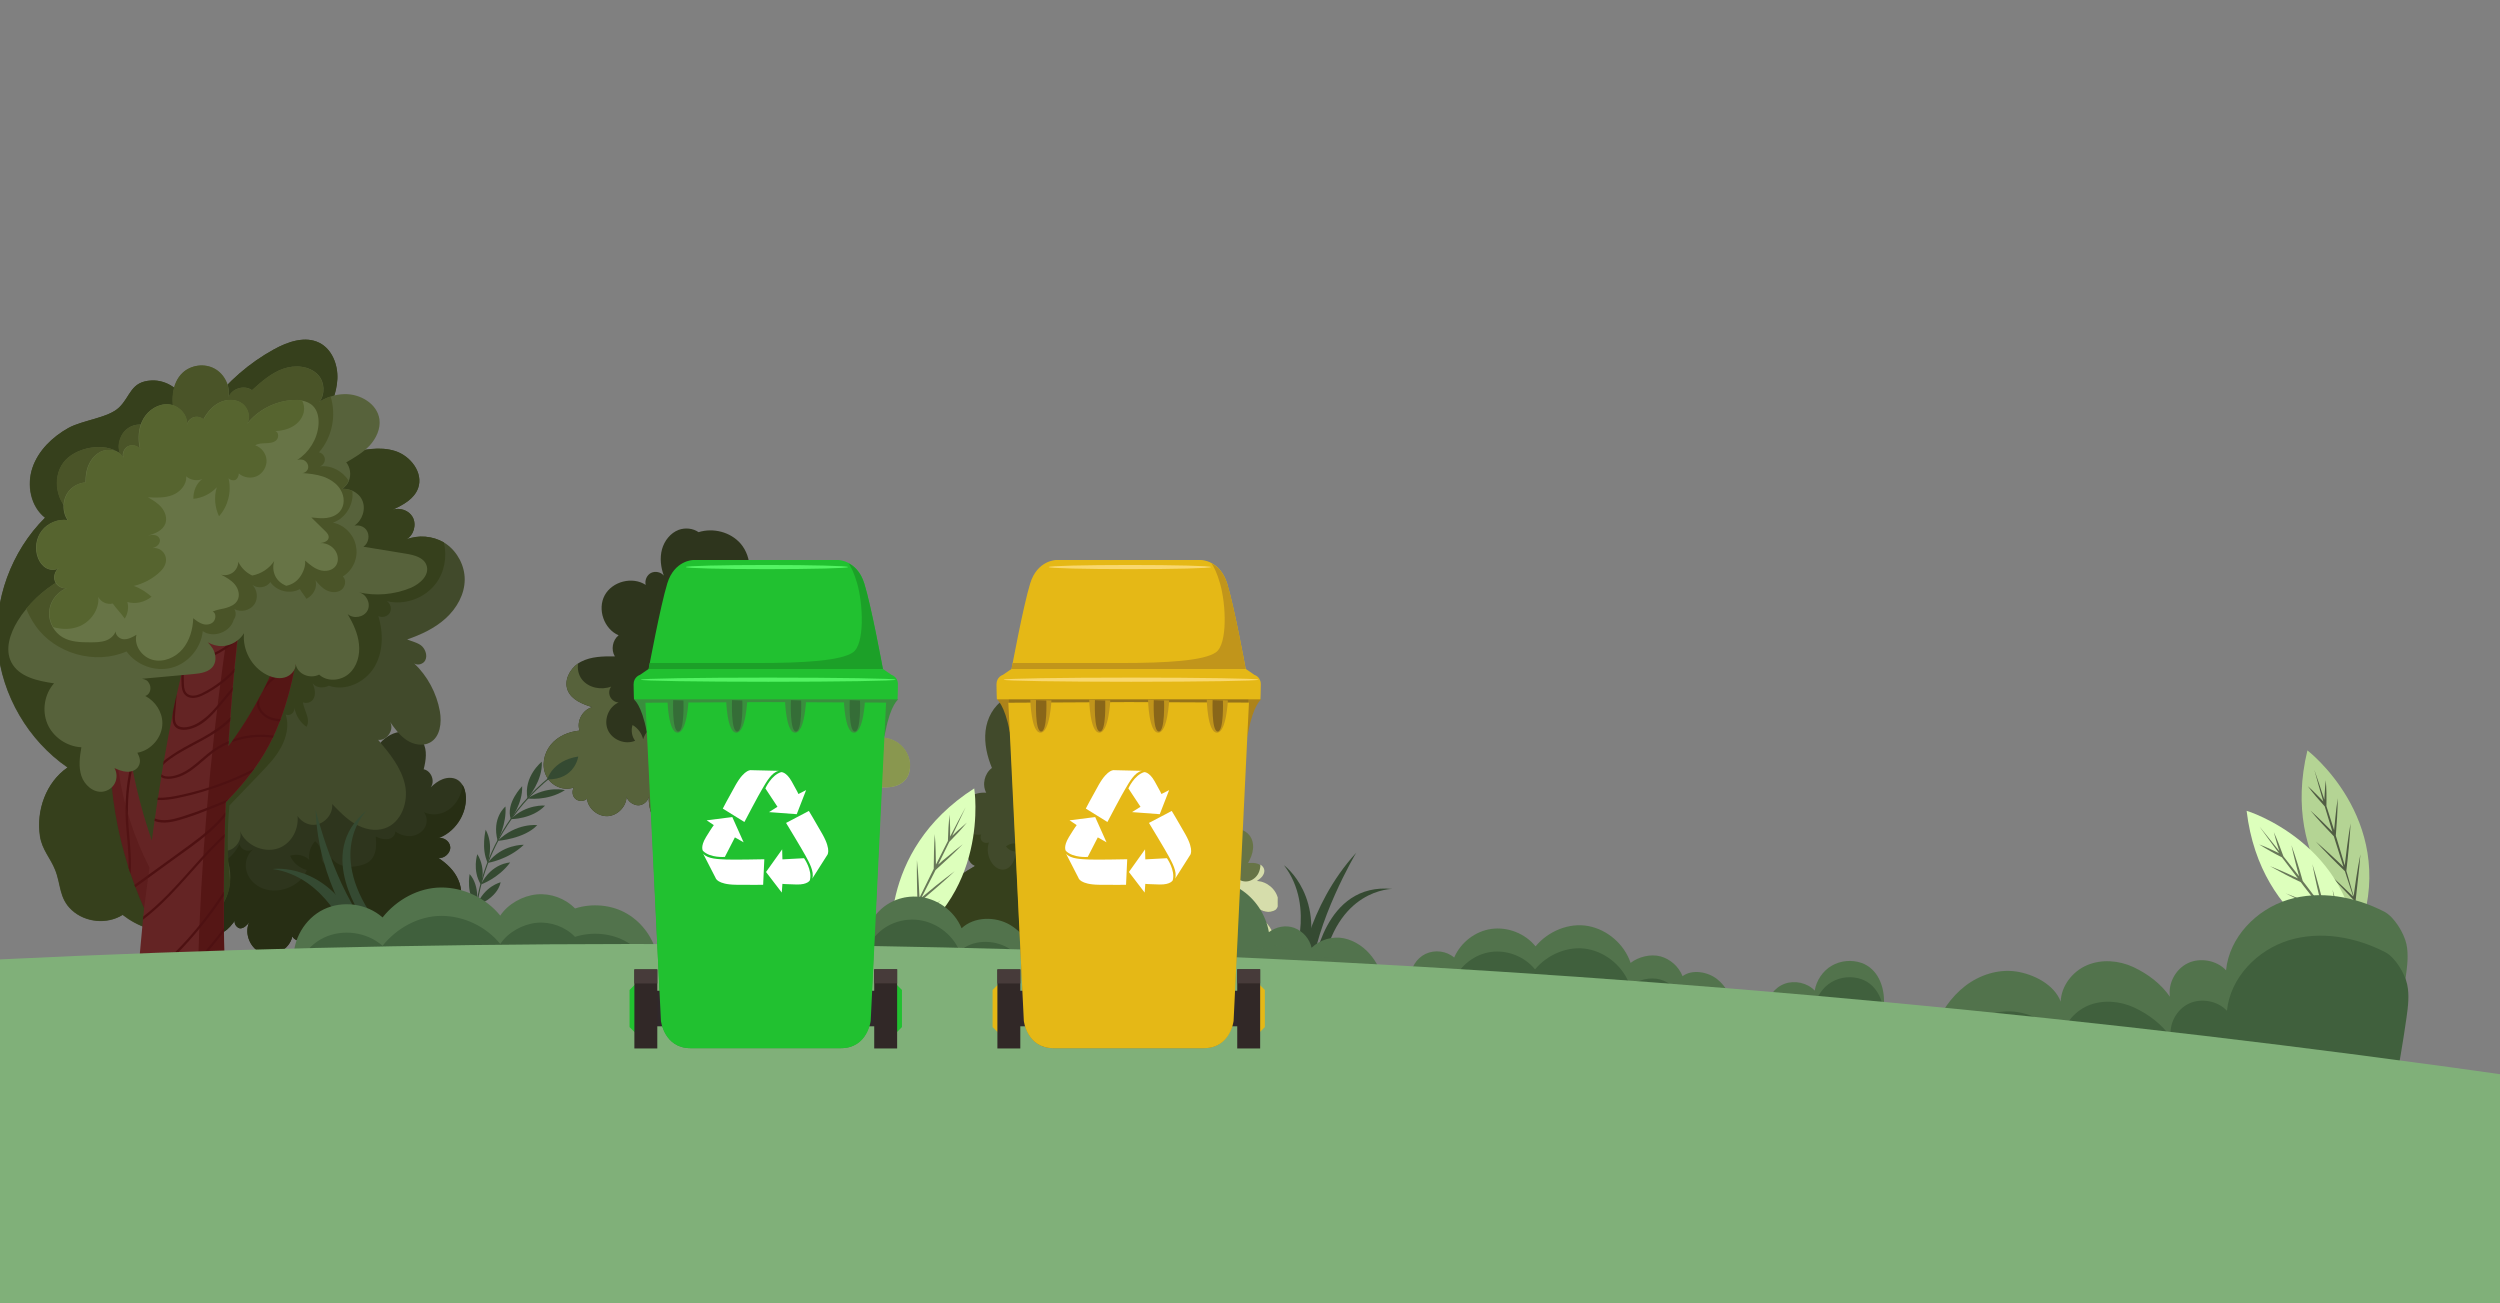 <?xml version="1.0" encoding="utf-8"?>
<!-- Generator: Adobe Illustrator 28.2.0, SVG Export Plug-In . SVG Version: 6.00 Build 0)  -->
<svg version="1.1" id="Layer_1" xmlns="http://www.w3.org/2000/svg" xmlns:xlink="http://www.w3.org/1999/xlink" x="0px" y="0px"
	 viewBox="0 0 1920 1000.9" style="enable-background:new 0 0 1920 1000.9;" xml:space="preserve">
<rect x="0" y="0" width="1920" height="1000.9" fill="#808080" stroke="none"/>
<style type="text/css">
	.st0{clip-path:url(#SVGID_00000092420168864234323730000017249661959948050846_);}
	.st1{fill:#632424;}
	.st2{fill:#2E351D;}
	.st3{fill:#272E14;}
	.st4{fill:#414A2B;}
	.st5{fill:#36401C;}
	.st6{fill:#642424;}
	.st7{fill:#551615;}
	.st8{fill:#4E1112;}
	.st9{opacity:0.5;}
	.st10{fill:#57623B;}
	.st11{fill:#4A5428;}
	.st12{fill:#677446;}
	.st13{fill:#56642F;}
	.st14{fill:#D6DDAB;}
	.st15{clip-path:url(#SVGID_00000054246491309296618540000004906448580745427086_);}
	.st16{fill:#A5AE76;}
	.st17{fill:#89974F;}
	.st18{fill:#52734C;}
	.st19{fill:#40603D;}
	.st20{fill:#B4D494;}
	.st21{fill:#505C43;}
	.st22{fill:#DDFFBC;}
	.st23{fill:#687858;}
	.st24{fill:#354A32;}
	.st25{fill:#52734D;}
	.st26{opacity:0.3;}
	.st27{fill:#80B079;}
	.st28{clip-path:url(#SVGID_00000052100093511253769600000013153641755086182553_);}
	.st29{fill:#3A8E3E;}
	.st30{fill:#21C130;}
	.st31{fill:#30282B;}
	.st32{fill:#312827;}
	.st33{fill:#473B3A;}
	.st34{fill:#356D37;}
	.st35{fill:#1CA028;}
	.st36{fill:#53F463;}
	.st37{fill:#FFFFFF;}
	.st38{fill:#AD831A;}
	.st39{fill:#96731A;}
	.st40{fill:#E5B816;}
	.st41{fill:#C1951B;}
	.st42{fill:#896619;}
	.st43{fill:#F9D86E;}
</style>
<g>
	<g>
		<g>
			<defs>
				<rect id="SVGID_1_" x="-2.2" y="86.9" width="983.5" height="655.7"/>
			</defs>
			<clipPath id="SVGID_00000123425656462704970600000007453262367696111014_">
				<use xlink:href="#SVGID_1_"  style="overflow:visible;"/>
			</clipPath>
			<g style="clip-path:url(#SVGID_00000123425656462704970600000007453262367696111014_);">
				<path class="st1" d="M276,891.2c-15.3-66.4-16.8-135.1-2.1-201.7c-1.4,0-2.6,0.1-4,0.1c-7.5,20-11.7,41.5-12.7,62.9
					c-0.5-18.7-1.7-37.4-4-56c-1.2,0.1-2.5,0.3-3.6,0.4c2.3,63.7,1.2,127.6-3.3,191.2L276,891.2L276,891.2z"/>
				<path class="st2" d="M352,675.8c3.2,7.1,3,15.9-1.4,22.3c-3.8,5.5-10.4,8.5-17,9.6s-13.3,0.4-20-0.3c2.7,4.3,1,10.7-3.5,13
					s-10.8,0-12.7-4.7c-0.4,6.1-6.8,10.8-13,10.4c-6.1-0.4-11.5-5.1-13.8-10.7c-2.3-5.7-2-12.2-0.4-18.1c-1.3,2.9-4.6,4.6-7.7,4.1
					c-2.6-0.4-5-2.4-5.9-4.9c1,5-0.8,10.5-4.7,14c-4.2,3.7-10.6,4.8-15.7,2.6c1.4,3.1,0.1,7.1-2.9,8.7c-3,1.6-7.2,0.4-8.8-2.6
					c-2,9.6-13.2,16.1-22.6,13.1c-9.3-3-14.6-14.9-10.6-23.8c-1.7,2-3.7,4.2-6.4,4.5s-5.9-4.1-4.3-6.2c-2.5,3.3-5,6.6-8.5,8.7
					c-3.5,2.2-8.1,3-11.6,0.9c-4.5-2.6-5.6-8.9-3.9-13.8c1.7-4.9,5.5-8.7,9.3-12.3c-4.4-2.9-4.5-10.4-0.1-13.4
					c-5.4,1.3-11.8,2.1-15.7-1.8c-4.3-4.1-3-11.6,1-16c0.1-0.1,0.2-0.2,0.3-0.3c4.2-4.3,10.2-6.1,16-7.7c-2.5,0.6-5.1-2.1-4.6-4.7
					c0.5-2.7,3.9-5.7,6.5-4.9c-7.6-1.7-15.4-3.6-21.4-8.5s-9.4-13.9-5.5-20.6c2.6-4.5,7.8-7,12.9-7.6c5.1-0.6,10.3,0.4,15.4,1.4
					c-4-3.7-4.2-10.7-0.5-14.7s10.7-4.2,14.7-0.5c-2.5-4.9-2.7-10.8-0.7-15.8s6.3-9.1,11.4-11c6.4-2.3,13.7-1,19.7,2.1
					c6.1,3,11.2,7.7,16.1,12.4c2.8-1.6,6.6-1.1,9.1,1s3.4,5.8,2.2,8.8c4.6-3.8,11.3-5,17-3c2.6,0.9,4.9,2.5,6.8,4.6
					c1.2-1.2,2.6-2.2,4.2-2.9c4.6-2,11.2,0,12,4.9c1.2-6.8,3.3-13.5,7.4-19.1c4-5.6,10.1-10,16.9-10.9s14.3,2.1,17.8,8
					c3.5,6.1,2.3,13.9,0.6,20.7c5.8,1.2,8.9,9.1,5.4,13.9c2.7-2.6,5.7-5,9.2-6.3s7.5-1.5,10.8,0.2c1.9,1,3.3,2.5,4.4,4.3
					c1.7,2.7,2.4,6.2,2.6,9.4c0.5,13.8-8.8,27.4-21.9,31.8c4.3-1.5,9.6,2,9.9,6.6s-4.8,9.1-9.3,8.3C343,663.1,349,668.7,352,675.8
					L352,675.8z"/>
				<g>
					<path class="st3" d="M352,675.8c3.2,7.1,3,15.9-1.4,22.3c-3.8,5.5-10.4,8.5-17,9.6s-13.3,0.4-20-0.3c2.7,4.3,1,10.7-3.5,13
						s-10.8,0-12.7-4.7c-0.4,6.1-6.8,10.8-13,10.4c-6.1-0.4-11.5-5.1-13.8-10.7c-2.3-5.7-2-12.2-0.4-18.1c-1.3,2.9-4.6,4.6-7.7,4.1
						c-2.6-0.4-5.1-2.4-5.9-4.9c1,5-0.8,10.5-4.7,14c-4.2,3.7-10.6,4.8-15.7,2.6c1.4,3.1,0.1,7.1-2.9,8.7c-3,1.6-7.2,0.4-8.8-2.6
						c-2,9.6-13.2,16.1-22.6,13.1c-9.3-3-14.6-14.9-10.6-23.8c-1.7,2-3.7,4.2-6.4,4.5s-5.9-4.1-4.3-6.2c-2.5,3.3-5,6.6-8.5,8.7
						c-3.5,2.2-8.1,3-11.6,0.9c-4.5-2.6-5.6-8.9-3.9-13.8c1.7-4.9,5.5-8.7,9.3-12.3c-4.4-2.9-4.5-10.4-0.1-13.4
						c-5.4,1.3-11.8,2.1-15.7-1.8c-4.3-4.1-3-11.6,1-16c0.2,0.8,0.5,1.5,1,2.1c1.8,2.7,5,4.1,8.3,4.3c3.2,0.1,6.4-0.9,9.2-2.4
						c6.2-3.2,11.3-8.4,14.3-14.8c0.6,2.1,2.2,3.9,4.2,4.6c2,0.8,4.4,0.6,6.3-0.6c-4.9,3.9-6.8,11-5,17c1.7,6,6.7,10.9,12.6,13.1
						c5.9,2.2,12.5,1.9,18.4-0.2c6.7-2.4,12.8-7.3,15.2-14c-5.6-1.5-10.6-5.6-12.8-11c5-1.6,11-0.6,14.7,3.2
						c-0.8-5.1,1-10.6,4.5-14.4c2.9,2.4,4.7,6.1,4.9,9.8c0.1,2.4-0.2,5,1.4,6.7c1.2,1.3,3.3,1.6,4.7,0.7c1.5-0.9,2.2-2.9,1.6-4.5
						c2,3.2,5.5,5.4,9.2,6.3c3.7,0.9,7.6,0.8,11.4,0c3.5-0.7,7.1-1.9,9.5-4.4c2.3-2.3,3.5-5.5,3.9-8.6c0.4-3.2,0.2-6.4,0-9.6
						c2.8,1.6,5.5,2.2,8.7,2.1c3.3-0.1,6.6-2.8,6.2-6c3.5,2.5,7.8,3.9,12.1,3.6c4.3-0.4,8.4-2.7,10.6-6.4s2-8.7-0.7-12
						c5.3,2.6,11.8,2.2,17-0.6c5.2-2.7,9.1-7.7,11.1-13.2c0.9-2.4,1.4-4.8,1.6-7.3c1.7,2.7,2.4,6.2,2.6,9.4
						c0.5,13.8-8.8,27.4-21.9,31.8c4.3-1.5,9.6,2,9.9,6.6s-4.8,9.1-9.3,8.3C343,663,349,668.6,352,675.8L352,675.8z"/>
				</g>
				<path class="st4" d="M356.9,445c0,11.4-6.1,22.1-14.5,29.8c-8.4,7.7-19,12.6-29.7,16.3c3.5,1.5,8.9,2.6,11.6,5.4
					c2.6,2.8,4,7.1,2.3,10.6c-1.5,3-5.9,4.2-8.5,2.4c10.2,9.7,17.2,22.8,19.7,36.7c1.6,8.9,0.3,19.8-7.6,24.1
					c-5.5,3-12.7,1.6-17.9-1.9c-5.3-3.5-9.1-8.8-12.7-13.9c3.4,5.9-2.5,14.6-9.2,13.7c8.7,10.3,17.7,21.2,20.6,34.4
					s-2.7,29.3-15.6,33.6c-7.5,2.5-15.8,0.6-22.6-3.4c-6.8-3.9-12.3-9.7-17.7-15.3c0.8,7.9-6.1,15.7-14,16c-5,0.2-9.8-2.7-12.6-6.8
					c1,9.6-4,19.8-12.8,24c-11.4,5.4-26.8-0.8-31.4-12.5c2,6.4-3,13.7-9.4,15.1c-1.2,0.3-2.3,0.3-3.6,0.2c1.7,2.6,3,5.5,3.9,8.5
					c1.6,5.2,2,10.7,1.4,16.1c-0.7,5.9-2.6,11.6-5.8,16.6c-7.7,12.3-21.8,20-36.2,21c-14.5,1.1-29.1-4.1-40.5-13
					c-11.9,7.5-28.7,5.9-39.1-3.7c-9.9-9.2-8.2-19.7-12.8-31c-3.7-9.2-10-15.3-11.6-25.8c-3-19.6,4.6-41.3,21.2-52.7
					c-30.2-20.8-50.4-55.4-53.7-91.9c-3.3-36.4,10.4-74.1,36.4-99.9c-11.1-8.7-14.2-25-9.7-38.3s15.3-23.7,27.6-30.6
					c11.2-6.2,30.6-7.8,39-15.8c9-8.6,8.8-20.1,25.1-20.8c11.4-0.5,22.7,7.1,26.6,17.8c0.7-4.5,5-8.1,9.6-8c4.5,0.1,8.7,3.8,9.2,8.3
					c13-17.2,29.6-31.6,48.5-42c10.7-5.9,24-10.5,34.9-5c9.7,4.9,14.3,16.8,13.8,27.7c-0.5,10.9-5.1,21.1-9.6,31
					c6.9-4.9,17.6-2.8,22.2,4.2s2.2,17.7-5.1,22c12.2-2.8,25-5.6,36.9-1.8c11.9,3.8,21.8,16.8,17.6,28.5c-3,8.3-11.5,12.9-19.6,16.6
					c5.6-1.9,12.5,0.4,15.4,5.6c3.2,5.8,0.9,14-4.9,17.2c9.3-3.7,20.3-2.7,28.9,2.3c0.6,0.3,1.1,0.7,1.7,1.1
					C351.3,423.8,356.9,434.4,356.9,445z"/>
				<g>
					<path class="st5" d="M334.7,448.2c-8.5,11.3-23.9,16.8-37.6,13.5c2.9,1.8,3.9,5.9,2.3,8.9c-1.7,2.9-5.9,4.1-8.8,2.5
						c3.9,13,3.8,27.8-3.2,39.4c-7.1,11.6-22.1,18.7-34.9,14.1c-3.9,2.2-9.9,1.8-12.4-1.9c0.8,2,1.5,4.1,1.7,6.2
						c0.2,2.1-0.1,4.4-1.3,6.2c-1.7,2.4-5.1,3.4-7.9,2.3c0.6,3.2,1.8,6.1,2.9,9.2c1.1,3.1,1.6,6.7-0.1,9.6
						c-4.9-3.3-8.3-8.8-9.3-14.7c0.2,1.6-0.5,3.4-1.7,4.4c-1.3,1.2-3.3,1.6-5,0.9c2.8,8.1,0.6,17.4-3.5,25c-4,7.6-10.1,13.9-16,20.1
						c-7.9,8.3-15.8,16.5-23.7,24.7c-1.1,11.6-1.5,23.1-1.2,34.5c0.1,2.9,0.2,5.8,0.4,8.7c0.3,5.4,0.8,10.7,1.4,16.1
						c-0.7,5.9-2.6,11.6-5.8,16.6c-7.7,12.3-21.8,20-36.2,21c-14.5,1.1-29.1-4.1-40.5-13c-11.9,7.5-28.7,5.9-39.1-3.7
						c-9.9-9.2-8.2-19.7-12.8-31c-3.7-9.2-10-15.3-11.6-25.8c-3-19.6,4.6-41.3,21.2-52.7c-30.2-20.8-50.4-55.4-53.7-91.9
						C-5,461,8.7,423.3,34.7,397.5c-11.1-8.7-14.2-25-9.7-38.3s15.3-23.7,27.6-30.6c11-6,30.4-7.6,38.8-15.6
						c9-8.6,8.8-20.1,25.1-20.8c11.4-0.5,22.7,7.1,26.6,17.8c0.7-4.5,5-8.1,9.6-8c4.5,0.1,8.7,3.8,9.2,8.3
						c13-17.2,29.6-31.6,48.5-42c10.7-5.9,24-10.5,34.9-5c9.7,4.9,14.3,16.8,13.8,27.7c-0.5,10.9-5.1,21.1-9.6,31
						c6.9-4.9,17.6-2.8,22.2,4.2s2.2,17.7-5.1,22c12.2-2.8,25-5.6,36.9-1.8c11.9,3.8,21.8,16.8,17.6,28.5
						c-3,8.3-11.5,12.9-19.6,16.6c5.6-1.9,12.5,0.4,15.4,5.6c3.2,5.8,0.9,14-4.9,17.2c9.3-3.7,20.3-2.7,28.9,2.3
						C343.5,427.4,341.4,439.4,334.7,448.2z"/>
				</g>
				<path class="st6" d="M232.1,457.7c-0.3,12.1-1.2,24.2-2.7,36.3c-0.1,0.9-0.2,1.7-0.3,2.6c-0.6,4.2-1.2,8.4-2,12.5
					c-0.1,0.8-0.3,1.5-0.4,2.3c-2.6,13.9-6.2,27.6-11.1,40.9c-0.2,0.6-0.4,1.2-0.7,1.8c-0.1,0.1-0.1,0.3-0.2,0.4
					c-1.3,3.6-2.8,7-4.4,10.4c-0.2,0.6-0.5,1.1-0.8,1.7c-4,8.4-8.8,16.3-14.1,23.7c-0.8,1.1-1.6,2.1-2.4,3.2
					c-5.3,7.1-11.1,13.8-17.4,20.3c-0.7,0.7-1.4,1.5-2.2,2.2c0,0.2,0,0.4,0,0.6c-0.1,2.5-0.2,5-0.3,7.4c0,1-0.1,1.9-0.1,2.9
					c-0.1,4.5-0.3,9-0.4,13.6c0,0.9,0,1.7-0.1,2.6c-0.3,13.9-0.5,27.8-0.6,41.7c0,1.1,0,2.2,0,3.3c0,8.1,0,16.3,0.1,24.4
					c0,1,0,2,0,2.9c0.1,8.9,0.3,17.7,0.6,26.4c0,0.7,0,1.3,0.1,2c0.2,7.6,0.5,15.2,0.8,22.7c0,0.7,0.1,1.5,0.1,2.2
					c0.7,15,1.5,29.9,2.6,44.6c0.1,0.6,0.1,1.3,0.1,1.9c0.7,9.6,1.5,19.2,2.4,28.6c0.1,0.6,0.1,1.2,0.2,1.8
					c0.4,3.9,0.7,7.7,1.2,11.5c0.1,0.6,0.1,1.2,0.2,1.8c0.5,4.6,1,9.1,1.5,13.6c0.1,0.6,0.1,1.2,0.2,1.8c0.9,7.3,1.8,14.4,2.7,21.4
					c0.1,0.6,0.2,1.2,0.3,1.9c0.8,6,1.7,12,2.6,17.9c-12.4,0-23.2,0.1-33.4,0.3c-18.3,0.3-35.2,0.6-57.4,0.6
					c0.3-8.6,0.7-17.2,1.1-25.9c0-0.6,0.1-1.2,0.1-1.9c0.4-9.1,0.8-18.2,1.2-27.4c0.1-1.4,0.1-2.8,0.2-4.2l0,0
					c0.4-8.3,0.8-16.6,1.3-25c0-1,0.1-1.9,0.1-2.9c0.3-6.1,0.7-12.2,1-18.4c0.1-1,0.1-1.9,0.2-2.9c0.4-7.1,0.9-14.2,1.3-21.3
					c0-0.8,0.1-1.7,0.2-2.5c0.5-8.1,1.1-16.2,1.7-24.4c0.1-0.8,0.1-1.6,0.2-2.4c1.3-17,2.7-34,4.4-51.1c0.1-0.8,0.2-1.7,0.3-2.5
					c0.1-1,0.2-2,0.3-3c0.1-1.2,0.2-2.3,0.3-3.5c-2.4-5.3-4.6-10.7-6.6-16.1c-0.2-0.6-0.4-1.2-0.7-1.8c-1-2.8-2-5.6-3-8.4
					c-0.5-1.6-1.1-3.2-1.6-4.8c-8.7-27.2-13.5-55.6-14.2-84.1c0-1.2-0.1-2.5-0.1-3.7c-0.1-9.1,0.2-18.3,0.9-27.4
					c0.1-1.1,0.2-2.3,0.3-3.4c1-10.8,2.5-21.6,4.7-32.2c0-0.2,0.1-0.3,0.1-0.5h0.2l1.2,0.3l2.3,0.5c0,6.4,0.2,12.9,0.6,19.3
					c0.1,1,0.1,1.9,0.2,2.9c0.3,5.7,0.8,11.5,1.4,17.2c0.1,1.1,0.2,2.3,0.4,3.4c1,9.2,2.4,18.3,4,27.3c0.3,1.5,0.6,3,0.9,4.5
					c3.6,18.8,8.6,37.3,14.9,55.4c0.7-5.1,1.3-10.2,2.1-15.3c0.1-0.6,0.2-1.2,0.3-1.9c0.7-4.8,1.3-9.5,2.1-14.3
					c0.1-0.6,0.2-1.2,0.3-1.8c0.8-5.3,1.6-10.6,2.5-15.9c0.1-0.7,0.2-1.4,0.3-2.1c0.4-2.4,0.8-4.7,1.2-7.1c0.2-1,0.3-2,0.5-3
					c2.2-12.6,4.5-25.1,7.1-37.5v-0.1c1-4.6,1.9-9.1,2.9-13.7v-0.1c1.1-4.9,2.2-9.9,3.4-14.8v0.1c0.8-3.4,1.6-6.9,2.5-10.2v-0.1
					c0.7-2.9,1.4-5.7,2.1-8.6c0.2-0.8,0.4-1.6,0.6-2.4c1.1-4.1,2.2-8.3,3.3-12.4c0.2-0.8,0.4-1.7,0.7-2.5c2.4-8.6,4.8-17,7.5-25.4
					c0.2-0.6,0.4-1.1,0.6-1.7c0.9-2.9,1.9-5.9,2.8-8.8l21.3,3.3l7.1,1.1c-0.2,1.6-0.4,3.2-0.7,4.8c-0.1,0.6-0.2,1.3-0.3,1.9
					c-0.5,3.9-1,7.7-1.5,11.7c-0.1,0.7-0.2,1.3-0.3,2c-0.8,6.3-1.5,12.7-2.3,19.1c-0.1,0.8-0.2,1.6-0.3,2.4c-0.8,7-1.5,14-2.2,21.1
					c-0.1,1-0.2,2-0.3,3c-0.3,3.7-0.7,7.5-1,11.3c-0.1,1.1-0.2,2.1-0.3,3.2c-0.6,6.6-1.1,13.3-1.6,20c-0.1,1-0.1,1.9-0.2,2.9
					c-0.4,5.1-0.7,10.3-1.1,15.5c0,0.7-0.1,1.3-0.1,2c-0.1,0.8-0.1,1.6-0.1,2.3c0.8-1.1,1.6-2.1,2.4-3.3c0.6-0.9,1.2-1.7,1.8-2.6
					c6.4-8.9,12.2-18.2,17.5-27.8c1-1.8,2-3.6,2.9-5.4c0-0.1,0-0.1,0.1-0.2c0.5-0.9,0.9-1.8,1.4-2.6c0-0.1,0-0.1,0.1-0.2
					c1.3-2.5,2.6-5.1,3.8-7.6c2.6-5.4,5-10.9,7.2-16.5c0.4-0.9,0.7-1.8,1.1-2.7c6-15.3,10.6-31.1,13.8-47.1
					C229.1,457.6,230.6,457.6,232.1,457.7L232.1,457.7z"/>
				<path class="st7" d="M232,457.7c-0.3,12.1-1.2,24.2-2.7,36.3c-0.1,0.9-0.2,1.7-0.3,2.6c-0.6,4.2-1.2,8.4-2,12.5
					c-0.1,0.8-0.3,1.5-0.4,2.3c-2.6,13.9-6.2,27.6-11.1,40.9c-0.2,0.6-0.4,1.2-0.7,1.8c-0.1,0.1-0.1,0.3-0.2,0.4
					c-1.3,3.6-2.8,7-4.4,10.4c-0.2,0.6-0.5,1.1-0.8,1.7c-4,8.4-8.8,16.3-14.1,23.7c-0.8,1.1-1.6,2.1-2.4,3.2
					c-5.3,7.1-11.1,13.8-17.4,20.3c-0.7,0.7-1.4,1.5-2.2,2.2c0,0.2,0,0.4,0,0.6c-0.1,2.5-0.2,5-0.3,7.4c0,1-0.1,1.9-0.1,2.9
					c-0.1,4.5-0.3,9-0.4,13.6c0,0.9,0,1.7-0.1,2.6c-0.3,13.9-0.5,27.8-0.6,41.7c0,1.1,0,2.2,0,3.3c0,8.1,0,16.3,0.1,24.4
					c0,1,0,2,0,2.9c0.1,8.9,0.3,17.7,0.6,26.4c0,0.7,0,1.3,0.1,2c0.2,7.6,0.5,15.2,0.8,22.7c0,0.7,0.1,1.5,0.1,2.2
					c0.7,15,1.5,29.9,2.6,44.6c0.1,0.6,0.1,1.3,0.1,1.9c0.7,9.6,1.5,19.2,2.4,28.6c0.1,0.6,0.1,1.2,0.2,1.8
					c0.4,3.9,0.7,7.7,1.2,11.5c0.1,0.6,0.1,1.2,0.2,1.8c0.5,4.6,1,9.1,1.5,13.6c0.1,0.6,0.1,1.2,0.2,1.8c0.9,7.3,1.8,14.4,2.7,21.4
					c0.1,0.6,0.2,1.2,0.3,1.9c0.8,6,1.7,12,2.6,17.9c-12.4,0-23.2,0.1-33.4,0.3C146,759.9,154.8,603,180.5,449l7.1,1.1
					c-0.2,1.6-0.4,3.2-0.7,4.8c-0.1,0.6-0.2,1.3-0.3,1.9c-0.5,3.9-1,7.7-1.5,11.7c-0.1,0.7-0.2,1.3-0.3,2
					c-0.8,6.3-1.5,12.7-2.3,19.1c-0.1,0.8-0.2,1.6-0.3,2.4c-0.8,7-1.5,14-2.2,21.1c-0.1,1-0.2,2-0.3,3c-0.3,3.7-0.7,7.5-1,11.3
					c-0.1,1.1-0.2,2.1-0.3,3.2c-0.6,6.6-1.1,13.3-1.6,20c-0.1,1-0.1,1.9-0.2,2.9c-0.4,5.1-0.7,10.3-1.1,15.5c0,0.7-0.1,1.3-0.1,2
					c-0.1,0.8-0.1,1.6-0.1,2.3c0.8-1.1,1.6-2.1,2.4-3.3c0.6-0.9,1.2-1.7,1.8-2.6c6.4-8.9,12.2-18.2,17.5-27.8c1-1.8,2-3.6,2.9-5.4
					c0-0.1,0-0.1,0.1-0.2c0.5-0.9,0.9-1.8,1.4-2.6c0-0.1,0-0.1,0.1-0.1c1.3-2.5,2.6-5.1,3.8-7.6c2.6-5.4,5-10.9,7.2-16.5
					c0.4-0.9,0.7-1.8,1.1-2.7c6-15.3,10.6-31.1,13.8-47.1C229.1,457.6,230.6,457.6,232,457.7L232,457.7z"/>
				<g>
					<path class="st8" d="M172,715.5c-1.6,2-3.1,4-4.7,6c-14.2,17.7-29.6,34.3-46.2,49.7c-5.8,5.4-11.8,10.6-17.8,15.7
						c0-0.8,0.1-1.7,0.2-2.5c15.2-12.8,29.6-26.6,43-41.3c8.9-9.8,17.5-19.9,25.5-30.4C172,713.6,172,714.6,172,715.5L172,715.5z"/>
					<path class="st8" d="M134.1,776c-10.8,11.7-21.5,23.4-32.3,35c0.1-1,0.1-1.9,0.2-2.9c3.7-4,7.4-8,11.1-12
						c8.6-9.3,17.2-18.7,25.9-28c7.5-7.9,15.4-15.6,24.6-21.4c2.9-1.8,5.9-3.4,9-4.8c0,0.7,0,1.3,0.1,2c-0.6,0.3-1.2,0.6-1.7,0.8
						c-4.8,2.4-9.3,5.3-13.4,8.6C148.9,760,141.5,768,134.1,776L134.1,776z"/>
					<path class="st8" d="M140,725.6c11.8-12.6,22.4-26.3,31.8-40.8c0,1.1,0,2.2,0,3.3c-10.7,16.1-23,31.3-36.6,45.1
						c-9.4,9.6-19.5,18.5-30.1,26.8c0.1-0.8,0.1-1.6,0.2-2.4C117.7,747.8,129.3,737.1,140,725.6L140,725.6z"/>
					<path class="st8" d="M172.5,640.5c0,0.9,0,1.7-0.1,2.6c-1,0.9-2,1.9-3,2.8c-18.2,17.5-33.2,38.2-52.4,54.6
						c-2.4,2-4.8,4-7.3,5.9c0.1-0.8,0.2-1.7,0.3-2.5c6.4-4.9,12.4-10.5,18.1-16.2c9-9.1,17.3-18.8,25.9-28.3
						c4.4-4.8,8.9-9.6,13.6-14.2C169.1,643.6,170.8,642.1,172.5,640.5L172.5,640.5z"/>
					<path class="st8" d="M173,624.1c0,1-0.1,1.9-0.1,2.9c-3.7,4.5-7.8,8.6-12.1,12.4c-9.2,7.9-19.3,14.8-29.1,21.9l-27.8,20.2
						c-0.2-0.6-0.4-1.2-0.7-1.8c4.3-3.1,8.5-6.2,12.8-9.3c10.4-7.5,20.8-15,31.1-22.6c9.3-6.9,18.5-14.2,25.5-23.4
						C172.7,624.2,172.9,624.1,173,624.1L173,624.1z"/>
					<path class="st8" d="M101.6,590.4c-2.7,12.7-3.8,25.7-3.2,38.7c0.6,13.7,3,28.2,1.9,42.1c-0.5-1.6-1.1-3.2-1.6-4.8
						c0.1-2.6,0.1-5.1,0-7.6c-0.4-11.8-2.2-23.5-2.3-35.3c-0.1-10.4,0.9-20.9,2.9-31.1c0.4-2.2,0.9-4.4,1.4-6.5
						C101,587.4,101.3,588.9,101.6,590.4L101.6,590.4z"/>
					<path class="st8" d="M175.5,613.8c-0.7,0.7-1.4,1.5-2.2,2.2c0,0.2,0,0.4,0,0.6c-10.2,4-20.2,8.4-30.7,11.7
						c-6.8,2.1-14.2,4.5-21.3,3c-0.9-0.2-1.9-0.5-2.7-0.8c0.1-0.6,0.2-1.2,0.3-1.9c3.2,1.3,6.9,1.5,10.2,1.1c3.7-0.4,7.4-1.5,11-2.6
						c3.5-1.1,7-2.3,10.4-3.5C158.9,620.6,167.1,617,175.5,613.8L175.5,613.8z"/>
					<path class="st8" d="M94.9,538c-0.2,0.2-0.3,0.5-0.5,0.7c-3,4.2-6,8.3-9.1,12.4c0.1-1.2,0.2-2.3,0.3-3.4
						c3-4.2,6.1-8.4,9.2-12.6C94.8,536.1,94.9,537.1,94.9,538L94.9,538z"/>
					<path class="st8" d="M96.7,558.6c-4,8-8,15.9-12.2,23.7c0-1.2-0.1-2.5-0.1-3.7c4-7.7,8-15.5,11.9-23.4
						C96.4,556.3,96.6,557.4,96.7,558.6z"/>
					<path class="st8" d="M185.2,468.6c-0.1,0.7-0.2,1.3-0.3,2c-0.4,0.2-0.9,0.3-1.3,0.4c-6.9,2.4-13.7,4.8-20.6,7.2
						c-3.2,1.1-6.4,2.2-9.6,3.4c-1.9,0.7-3.9,1.6-5.6,2.7c0.2-0.8,0.4-1.7,0.7-2.5c0.7-0.4,1.4-0.7,2.1-1c2.8-1.2,5.7-2.1,8.5-3.1
						c3.3-1.1,6.6-2.3,9.9-3.4C174.4,472.4,179.8,470.6,185.2,468.6L185.2,468.6z"/>
					<path class="st8" d="M168,540.6c3.6-4.3,7.2-8.6,10.8-13c-0.1,1.1-0.2,2.1-0.3,3.2c-1.8,2.1-3.6,4.3-5.4,6.4
						c-7.3,8.7-14.9,19-26.2,22.4c-4.6,1.4-11.3,1.9-13.6-3.5c-1.1-2.6-0.8-5.5-0.6-8.3l0.1-1v-0.1c1-4.6,1.9-9.1,2.9-13.7
						c-0.3,4.3-0.7,8.6-1,12.9c-0.2,2.9-0.8,6,0.1,8.8c0.9,2.9,3.7,3.9,6.5,3.9c5.4-0.1,10.7-2.9,14.8-6.1
						C160.6,549.2,164.4,544.9,168,540.6z"/>
					<path class="st8" d="M182.6,489.8c-0.1,0.8-0.2,1.6-0.3,2.4c-0.5,0.3-0.9,0.7-1.4,1c-5.2,3.6-10.2,7.6-16.1,10
						c-5.2,2.1-11.4,2.6-16.5-0.1c-1.7-0.9-3.3-2.3-4.5-3.9c0.2-0.8,0.4-1.6,0.6-2.4c0.5,0.9,1.1,1.8,1.8,2.5
						c4.3,4.4,11.2,4.4,16.7,2.6c6.3-2.1,11.7-6.5,17-10.3C180.9,491,181.8,490.4,182.6,489.8z"/>
					<path class="st8" d="M186.9,455.1c-0.1,0.6-0.2,1.3-0.3,1.9c-0.1,0-0.2,0-0.3,0c-10.1,1.3-20.5,1.1-30.5-0.6
						c0.2-0.6,0.4-1.1,0.6-1.7C166.5,456.4,176.8,456.5,186.9,455.1z"/>
					<path class="st8" d="M180.2,513.3c-0.1,1-0.2,2-0.3,3c-0.6,0.7-1.3,1.3-1.9,2c-4.3,4.3-9.2,8.1-14.3,11.3
						c-2.6,1.7-5.4,3.2-8.2,4.5s-5.8,2.3-8.9,1.8c-2.8-0.4-5-2.1-6.1-4.7c-1.2-2.8-1.1-6.1-1.2-9.1c0-1.3,0-2.5,0-3.8v-0.2
						c0.8-3.4,1.6-6.9,2.5-10.2c-0.6,5.2-0.8,10.5-0.6,15.8c0.1,2.7,0,5.9,1.7,8.1c1.7,2.4,5,2.8,7.7,2.2c3-0.7,5.7-2.2,8.4-3.7
						c2.4-1.3,4.8-2.8,7-4.4C171.2,522.3,176,518.1,180.2,513.3L180.2,513.3z"/>
					<path class="st8" d="M177,550.8c-0.1,1-0.1,1.9-0.2,2.9c-6.5,6.4-14.5,11.2-22.5,15.5c-6.2,3.4-12.6,6.6-18.7,10.4
						c-3,1.9-5.9,3.9-8.6,6.2c-0.6,0.5-1.2,1.1-1.8,1.7c0.2-1,0.3-2,0.5-3c0.7-0.6,1.4-1.1,2-1.6c2.9-2.2,5.9-4.2,9-6.1
						c6.2-3.8,12.7-7,19.1-10.5C163.4,562,171,557.1,177,550.8L177,550.8z"/>
					<path class="st8" d="M159.2,579.1c5-4.2,10.6-7.5,16.5-10c0,0.7-0.1,1.3-0.1,2c-2.4,1-4.7,2.2-6.9,3.5
						c-6.3,3.7-11.5,8.8-17.1,13.4c-5.3,4.4-11.3,8.4-18.2,9.7c-2.9,0.6-6.1,0.8-8.9-0.5c-0.3-0.1-0.6-0.3-0.8-0.5
						c0.1-0.7,0.2-1.4,0.3-2.1c1.9,2.1,5.7,1.9,8.3,1.5c3.4-0.6,6.7-1.9,9.7-3.6C148.4,588.9,153.6,583.7,159.2,579.1L159.2,579.1z"
						/>
					<path class="st8" d="M210.2,564.9c-0.2,0.6-0.5,1.1-0.8,1.7c-7.6-1.1-15.4-0.7-22.9,0.9c-2.9,0.7-5.8,1.5-8.6,2.6
						c0.6-0.8,1.2-1.7,1.8-2.5c4.4-1.5,8.9-2.5,13.7-3C198.9,564,204.6,564.1,210.2,564.9L210.2,564.9z"/>
					<path class="st8" d="M195.2,590.3c-0.8,1.1-1.6,2.1-2.4,3.2c-0.4,0.2-0.9,0.5-1.4,0.7c-11.6,5.6-23.6,10.3-35.9,13.9
						c-6.3,1.9-12.7,3.5-19.1,4.8c-5.1,1-10.3,1.8-15.5,1.5c0.1-0.6,0.2-1.2,0.3-1.8c6.1,0.3,12.3-0.9,18.3-2.2
						C158.8,606.2,177.6,599.4,195.2,590.3L195.2,590.3z"/>
					<path class="st8" d="M203.8,548.5c3.4,2.7,7.5,3.6,11.7,3.7c-0.2,0.6-0.4,1.2-0.7,1.8c-4.8-0.2-9.3-1.5-13-4.9
						c-2.5-2.2-4.2-5.2-4.5-8.5c0-0.3,0-0.6,0-0.8c1-1.8,2-3.6,2.9-5.4c-0.8,1.9-1.2,3.9-1.1,5.9
						C199.3,543.6,201.2,546.5,203.8,548.5L203.8,548.5z"/>
					<path class="st8" d="M227,509.1c-0.1,0.8-0.3,1.5-0.4,2.3c-8.9,4.7-17.6,9.8-23.5,18c-0.5,0.6-0.9,1.3-1.3,2
						c1.3-2.5,2.6-5.1,3.8-7.6c3.5-3.6,7.5-6.5,11.7-9.1C220.3,512.7,223.7,510.9,227,509.1L227,509.1z"/>
					<path class="st8" d="M229.3,494c-0.1,0.9-0.2,1.7-0.3,2.6c-5.1,4-10.6,7.6-16.3,10.7c0.4-0.9,0.7-1.8,1.1-2.7
						c1.4-0.8,2.8-1.6,4.2-2.5C221.9,499.7,225.7,497,229.3,494L229.3,494z"/>
				</g>
				<g class="st9">
					<path class="st7" d="M110.2,701c0.1-1.2,0.2-2.3,0.3-3.5c-2.4-5.3-4.6-10.7-6.6-16.1c-0.2-0.6-0.4-1.2-0.7-1.8
						c-1-2.8-2-5.6-3-8.4c-0.5-1.6-1.1-3.2-1.6-4.8c-8.7-27.2-13.5-55.6-14.2-84.2c0-1.2-0.1-2.5-0.1-3.7
						c-0.1-9.1,0.2-18.3,0.9-27.4c0.1-1.2,0.2-2.3,0.3-3.4c1-10.8,2.5-21.6,4.7-32.2c0.1-0.2,0.2-0.3,0.3-0.4
						c0.6-0.8,1.1-1.5,1.7-2.3c-0.1,0.8-0.3,1.7-0.4,2.5c-8.9,51-0.7,104.9,23,151C113.1,678.3,111.9,689.1,110.2,701z"/>
				</g>
				<path class="st10" d="M315.1,451.6c-12.5,5.1-26.5,6.3-39.6,3.3c5.9,1.2,9.5,8.6,6.8,13.9s-10.8,6.8-15.3,2.8
					c4.2,7.2,7.9,14.9,8.7,23.2c0.9,8.3-1.5,17.3-7.8,22.7c-6.3,5.5-16.7,6.3-22.8,0.6c-7.1,3.6-16.7-0.3-18-8.1
					c0.1,4.8-3.9,9.1-8.5,10.3c-4.7,1.3-9.7,0-14-2.2c-11.4-5.9-18.5-19-17.2-31.8c-3.4,5.7-9.7,9.5-16.3,9.9
					c-4,0.2-8.1-0.9-11.5-2.9c1.4,1.5,2.7,3,3.8,4.8c2.3,4,3,9.3,0.5,13.2c-3.1,4.9-9.7,5.9-15.5,6.4c-13.1,1.2-26.2,2.4-39.3,3.6
					c2.9,0.6,4.4,1.3,5.7,4c1.3,2.7,0.9,6.2-1.4,8.2c-0.6,0.5-1.2,0.8-1.9,1c7.7,3.9,13.2,12.2,13.2,20.9c0,10.8-8.6,20.9-19.2,22.7
					c1.9,3.6,2.9,7,0.8,10.5c-1.7,2.9-5.3,4.3-8.7,4.1c-3.4-0.1-6.6-1.4-9.7-2.8c2,3.4,2.1,7.9,0.4,11.4c-1.7,3.6-5.3,6.1-9.3,6.7
					c-7.3,1-14.2-5.1-16.5-12.1c-2.3-7-1.3-14.7,0-22c-11.1-0.5-21.8-7.8-26.1-18s-2.3-22.8,5.1-31.1c-12.6-1.8-27-4.9-32.8-16.2
					c-5.1-9.9-1-22.1,4.8-31.6c2-3.3,4.3-6.5,6.8-9.5c9.5-11.6,21.9-20.9,35.7-26.6c-12.2-12.1-12.3-34.3-0.1-46.4
					c-12.5-8-16-27.1-7.3-39c8.7-12,32.1-16.5,43.6-7.1c-2.6-7.2,0.4-16,6.9-20s15.8-2.8,21,2.8c-1.3-3.7,0-8.1,3.1-10.5
					s7.8-2.5,11-0.3c-2.7-11.9-2.6-25.9,6.3-34.2c6.4-5.9,16.6-7.3,24.3-3.1c7.7,4.1,12.2,13.4,10.8,22c2.5-6.8,12.2-9.7,18-5.4
					c7.2-6.5,14.6-13.1,23.8-16.4c9.1-3.3,20.5-2.4,27,4.7c5.1,5.5,5.4,15,1,20.6c2.7-1.7,5.6-3.1,8.7-4.1c3.3-1.1,6.7-1.7,10.2-1.8
					c12.2-0.4,25.4,7.3,27.1,19.3c1,7.3-2.5,14.7-7.5,20.2c-5.1,5.4-11.6,9.2-18,12.9c3.1,3.8,3.9,9.4,2.1,14
					c-0.1,0.3-0.2,0.6-0.3,0.8c-1,2.2-2.7,4.1-4.8,5.5c2.7-0.1,5.5,0.5,8,1.6c3.1,1.5,5.8,3.9,7.2,7c3.2,6.8,0.2,15.6-5.9,19.7
					c3.3-0.6,7,0.4,9.1,3.2c3,3.9,1.9,10.3-2.2,13c11,1.8,22,3.6,33,5.4c6.1,1,13.3,2.9,15.4,8.7
					C330.3,441.6,322.5,448.6,315.1,451.6z"/>
				<g>
					<path class="st11" d="M263.3,442.7c2.9,2.7,2,8-1.1,10.3c-3.2,2.4-7.7,2.2-11.3,0.4c-3.5-1.7-6.3-4.8-8.7-7.9
						c1.9,5.6-1.6,11.8-6.9,14.4c-1.4-2.5-3.6-4.9-5-7.5c-7.5,4.2-17.9,1.7-22.7-5.4c-2.8,4.4-9.6,5.3-13.7,2.2
						c3.7,3.8,4.5,10.3,1.6,14.7c-3.2,4.9-10.3,6.7-15.5,3.9c1.5,2.5,1.3,5.8-0.5,8.1c-2.5,9.6-15.7,14.5-23.8,8.8
						c-1.2,13-11.2,24.8-23.8,28.1c-12.7,3.4-27.1-1.9-34.7-12.5c-24,10.5-54.9,1.8-69.9-19.7c-2.9-4.1-5.2-8.5-7.2-13.1
						c9.5-11.6,21.9-20.9,35.7-26.6c-12.2-12.1-12.3-34.3-0.1-46.4c-12.5-8-16-27.1-7.3-39c8.7-12,32.1-16.5,43.6-7.1
						c-2.6-7.2,0.4-16,6.9-20s15.8-2.8,21,2.8c-1.3-3.7,0-8.1,3.1-10.5s7.8-2.5,11-0.3c-2.7-11.9-2.6-25.9,6.3-34.2
						c6.4-5.9,16.6-7.3,24.3-3.1c7.7,4.1,12.2,13.4,10.8,22c2.5-6.8,12.2-9.7,18-5.4c7.2-6.5,14.6-13.1,23.8-16.4
						c9.1-3.3,20.5-2.4,27,4.7c5.1,5.5,5.4,15,1,20.6c2.7-1.7,5.6-3.1,8.7-4.1c4.6,14.5,1.2,31.4-8.9,42.9c2.4,0.5,4.3,2.7,4.5,5.1
						s-1.5,4.9-3.8,5.7c8.6-1.1,17.4,3.6,22,10.9c-0.1,0.3-0.2,0.6-0.3,0.8c-1,2.2-2.7,4.1-4.8,5.5c2.7-0.1,5.5,0.5,8,1.6
						c1.4,10.2-5.1,21.1-14.9,24.4c8.8,1.7,16.2,9.3,17.7,18.1C275.3,428.5,271,438.1,263.3,442.7z"/>
				</g>
				<path class="st12" d="M261.1,392.7c-2.5,3-6.4,4.6-10.3,5.1c-3.9,0.5-7.8,0-11.7-0.4c3.5,3.4,7,6.9,10.5,10.3
					c1.5,1.4,3.1,3.2,2.8,5.3c-0.4,2.7-3.6,3.7-6.4,4.1c5.4-0.3,10.8,3.1,12.7,8.1c1.2,3.1,1.1,6.8-0.9,9.5c-2.6,3.6-8,4.5-12.3,3.1
					c-4.3-1.3-7.8-4.4-11.2-7.3c0.6,4.2-1.5,9.3-4,12.7c-2.5,3.5-6.3,5.9-10.5,6.7c-3.6-1.5-6.7-4-8.4-7.5c-1.7-3.6-2-7.7-0.8-11.5
					c-3.9,5.8-10,9.8-16.9,11.1c-4.7-2.2-8.5-5.9-10.7-10.6c0,3.2-1.6,6.4-4.2,8.3c-2.6,1.9-6.1,2.5-9.1,1.6c3.9,2,7.9,4.2,10.7,7.6
					s4.1,8.4,1.9,12.3c-1.7,3.1-5.3,4.7-8.7,5.7c-3.5,0.9-7.1,1.3-10.3,2.8c2.8,1,2.6,5.5,0.7,7.7c-1.9,2.2-5.3,2.7-8.1,1.9
					c-2.8-0.8-5.2-2.7-7.5-4.5c-0.3,8.5-2.7,17.2-8.2,23.7s-14.5,10.4-22.8,8.3s-14.7-11-12.6-19.3c-3.2,1.9-6.6,3.8-10.3,3.4
					c-3-0.4-5.8-3.2-5.7-6c-1.1,3.2-4.1,5.8-7.4,7c-3.9,1.4-8.1,1.4-12.2,1.4c-7.2,0-14.8-0.2-21-3.8c-3.2-1.8-5.8-4.6-7.7-7.8
					c-2-3.6-3.1-7.7-2.8-11.9c0.4-5.1,2.8-10,6.4-13.5c1.9-1.9,4.2-3.5,6.8-4.5c-3.7,0.4-7.5-2-8.8-5.4s-0.1-7.7,2.8-9.9
					c-2.8,1.7-6.6,1.4-9.5-0.2c-2.9-1.7-5-4.5-6.2-7.6c-2.8-6.9-1.7-15.3,2.9-21.2c4.6-5.9,12.4-9.1,19.8-8
					c-4.6-6.7-4.1-16.5,1.2-22.7c3.1-3.7,7.8-5.9,12.5-6.3c0-2.5,0.2-5,0.6-7.5c1.2-6.6,4.9-13,10.9-16s14.4-1.2,17.5,4.7
					c-1.1-3.3,0.5-7.2,3.5-8.9c3.1-1.6,7.2-0.7,9.3,2c-1.7-7.7-1.3-16.2,2.6-23.1s11.7-11.9,19.6-11.1c7.9,0.8,14.9,8.4,13.8,16.3
					c0.3-2.8,2.2-5.3,4.9-6.3c2.6-1,5.8-0.4,7.8,1.5c2.9-5.3,6.9-10.2,12.3-12.9c5.4-2.7,12.3-2.9,17.3,0.6c4.9,3.5,7,10.9,3.7,16
					c8.4-10.8,21.6-17.7,35.3-18.5c2.3-0.1,4.7-0.1,7,0.3c3.3,0.6,6.4,1.9,8.7,4.2c3.7,3.7,4.6,9.4,4.2,14.6
					c-0.9,10.9-7.2,21-16.4,26.9c1.5-0.5,3.2-0.5,4.6-0.1c2.4,0.8,4.2,3.4,3.9,6c-0.3,2.2-2.4,4.1-4.6,4.1c5.4,0.4,10.9,1,16,2.7
					c1.3,0.4,2.6,1,3.8,1.6c4,2,7.5,4.8,9.7,8.6C264.8,381.5,264.8,388.3,261.1,392.7z"/>
				<g>
					<path class="st13" d="M233.3,316.5c-1,4.6-4.2,8.5-8.3,10.9c-4,2.4-8.8,3.5-13.5,3.7c2.7,0.9,2.7,5.1,0.7,7s-5.1,2.2-8,2.3
						c-2.8,0.1-5.8,0.1-8.2,1.6c4.8,1.6,8.4,6.3,8.7,11.3s-2.7,10.1-7.2,12.3c-4.6,2.2-10.4,1.3-14.1-2c0,1.9-1,4.3-2.7,5
						c-1.8,0.7-3.9,0.1-5.2-1.3c2.5,10.1-0.3,21.4-7.3,29.2c-3.2-6.8-4-15.1-1.7-22.3c-4.6,5-11.2,8.3-18,8.9
						c-0.1-5.7,2.2-11.9,6.9-15.2c-4.1,1.7-9.1,0.9-12.4-2.1c0.5,6.4-4.6,12.1-10.5,14.4c-5.9,2.3-12.6,2.1-18.9,1.7
						c3.8,2.2,7.7,4.5,10.5,7.9s4.4,8.1,2.9,12.3c-1.9,5.3-7.9,7.8-13.4,9.2c1.6-0.3,3.3-0.6,4.9-0.4c1.7,0.2,3.3,1.1,4,2.7
						c0.9,2-0.2,4.4-1.9,5.7c-0.9,0.7-2,1.2-3.2,1.6c2.1-0.2,4.3,0.3,6.1,1.5c2.6,1.8,4.2,4.9,4,8.1c-0.2,4.1-3.1,7.5-6.2,10.1
						c-5.3,4.5-11.7,7.8-18.6,9.4c5.1,1.7,9.7,4.8,13.7,8.3c-5.2,4.1-12.2,6-18.6,4c1.2,4.3,0.4,9.1-2,12.8c-2.7-4-6.5-7.7-9.2-11.6
						c-4.2,1.1-9.2-1.1-11.1-5.1c0.9,9.7-5.8,19.1-14.8,22.7c-6.3,2.5-13.4,2.4-19.9,0.5c-2-3.6-3.1-7.7-2.8-11.9
						c0.4-5.1,2.8-10,6.4-13.5c1.9-1.9,4.2-3.5,6.8-4.5c-3.7,0.4-7.5-2-8.8-5.4s-0.1-7.7,2.8-9.9c-2.8,1.7-6.6,1.4-9.5-0.2
						c-2.9-1.7-5-4.5-6.2-7.6c-2.8-6.9-1.7-15.3,2.9-21.2c4.6-5.9,12.4-9.1,19.8-8c-4.6-6.7-4.1-16.5,1.2-22.7
						c3.1-3.7,7.8-5.9,12.5-6.3c0-2.5,0.2-5,0.6-7.5c1.2-6.6,4.9-13,10.9-16s14.4-1.2,17.5,4.7c-1.1-3.3,0.5-7.2,3.5-8.9
						c3.1-1.6,7.2-0.7,9.3,2c-1.7-7.7-1.3-16.2,2.6-23.1s11.7-11.9,19.6-11.1s14.9,8.4,13.8,16.3c0.3-2.8,2.2-5.3,4.9-6.3
						c2.6-1,5.8-0.4,7.8,1.5c2.9-5.3,6.9-10.2,12.3-12.9c5.4-2.7,12.3-2.9,17.3,0.6c4.9,3.5,7,10.9,3.7,16
						c8.4-10.8,21.6-17.7,35.3-18.5c2.3-0.1,4.7-0.1,7,0.3C233.5,310.5,233.9,313.6,233.3,316.5z"/>
				</g>
				<path class="st1" d="M825.4,866.1c-18.2-64.6-20-131.4-2.5-196.1c-1.7,0-3,0.1-4.7,0.1c-9,19.5-13.9,40.4-15.1,61.2
					c-0.6-18.2-2.1-36.3-4.8-54.4c-1.4,0.2-2.9,0.3-4.3,0.4c2.7,62,1.4,124-3.9,185.9L825.4,866.1L825.4,866.1z"/>
				<path class="st4" d="M889.9,680.9c-0.1,5.4-2.2,11.5-7.2,13.7c-5.1,2.3-11-0.3-16-2.8c-1.2,2.7-3.9,4.6-6.9,4.9
					c-2.9,0.3-6-1-7.8-3.3c4.3,5.6,3,14.6-2.6,18.9c-5.6,4.3-14.6,3.1-18.9-2.5c-4.2-5.5-3.6-13.2-2.5-20.1
					c-2.5,2.3-6.7,2.1-9.5,0.2c-2.8-2-4.3-5.3-4.8-8.7s0-6.8,0.5-10.2c-0.8,4.4-4.4,8.1-8.7,9.4c-0.1,3.1-1.7,6.2-4.2,8
					c-3.2,2.3-7.8,2.4-11.2,0.4c2.1,4.4-2,10.4-6.9,9.9c5.5,4.1,7.7,12,5.1,18.4c-2.6,6.3-9.8,10.4-16.6,9.4s-12.5-6.9-13.2-13.7
					c-0.8,2.9-3.8,4.9-6.8,4.6c-3-0.3-5.5-2.9-5.8-5.9c-6.7,5.6-18.1,1.7-21.8-6.2s-1.1-17.6,4.3-24.4c5.4-6.9,13.1-11.5,20.6-15.9
					c-3.7-1.3-6.1-5.4-5.4-9.3c-9.9-5.4-15.1-18.1-11.9-29c0.7-2.2,1.7-4.3,2.9-6.3c4.9-7.4,13.9-12.2,22.8-11.6
					c-3.3-6.3-1.3-14.8,4.4-19c-3.7-9-6-18.8-4.9-28.5s6.1-19.2,14.4-24.2c8.4-5,20.2-4.5,27,2.4c-4-4.8-2.7-12.7,2.1-16.7
					s11.9-4.5,17.7-2.2s10.4,6.9,13.9,12.1c9.8,14.5,11.5,34.2,4.3,50.2c2-3.3,6.9-4.3,10.1-2.2c3.2,2.1,4.1,7,1.9,10.1
					c8.4-3.8,19-2.1,25.8,4.2c2.5,2.3,4.5,5.2,5.7,8.3c2.2,5.4,2.5,11.5,0.5,17c-3.1,8.7-11.7,15.1-20.8,15.7
					c2.4,2.2,6.4,2.3,9.5,2.9c3.2,0.7,6.8,2.6,6.9,5.9c0.1,2.4-1.8,4.6-4.1,5.4c-2.3,0.9-4.8,0.8-7.2,0.7c7,1.1,13.6,4.8,18.1,10.3
					C887.5,666.7,890,673.8,889.9,680.9L889.9,680.9z"/>
				<g>
					<path class="st5" d="M889.9,680.9c-0.1,5.4-2.2,11.5-7.2,13.7c-5.1,2.3-11-0.3-16-2.8c-1.2,2.7-3.9,4.6-6.9,4.9
						c-2.9,0.3-6-1-7.8-3.3c4.3,5.6,3,14.6-2.6,18.9c-5.6,4.3-14.6,3.1-18.9-2.5c-4.2-5.5-3.6-13.2-2.5-20.1
						c-2.5,2.3-6.7,2.1-9.5,0.2c-2.8-2-4.3-5.3-4.8-8.7s0-6.8,0.5-10.2c-0.8,4.4-4.4,8.1-8.7,9.4c-0.1,3.1-1.7,6.2-4.2,8
						c-3.2,2.3-7.8,2.4-11.2,0.4c2.1,4.4-2,10.4-6.9,9.9c5.5,4.1,7.7,12,5.1,18.4c-2.6,6.3-9.8,10.4-16.6,9.4s-12.5-6.9-13.2-13.7
						c-0.8,2.9-3.8,4.9-6.8,4.6c-3-0.3-5.5-2.9-5.8-5.9c-6.7,5.6-18.1,1.7-21.8-6.2s-1.1-17.6,4.3-24.4c5.4-6.9,13.1-11.5,20.6-15.9
						c-3.7-1.3-6.1-5.4-5.4-9.3c-9.9-5.4-15.1-18.1-11.9-29c0.7-2.2,1.7-4.3,2.9-6.3c-0.9,4.2-0.2,8.7,2,12.4
						c3.4,5.7,10.4,9.1,17,8.1c-0.9,1.6-0.6,3.9,0.7,5.2s3.6,1.7,5.2,0.8c-1.8,5.3-0.9,11.3,2.3,15.9c2.1,3.1,5.7,5.6,9.4,5
						c2.9-0.4,5.3-2.7,6.7-5.3s1.9-5.6,2.4-8.5c-3.1,0-5.9-1.5-7.7-4c2.7-2,6.2-3,9.2-1.6c0.7-3.9,2.9-7.6,5.8-10.4
						c2.6,4.3,2.8,10,0.4,14.4c0.3,0.7,1.2,1.3,1.9,1.4c0.6-0.4,2.3-0.9,2.9-1.3c1.2,3.6,4.9,5.4,8.5,6.4s7.7,0,10.6-2.4
						c2.9-2.5,4.4-6.4,3.9-10.1c-3.1-1.6-5.5-4.2-6.9-7.4c4.4-0.4,8.9,1.6,11.3,5.4c-1.4,1.3-0.8,4.4,0.7,5.5c1.5,1.2,4,0.6,4.9-1
						c1.6,2.4,4.6,4.1,7.5,3.7c3.2-0.4,5.8-3.3,6.5-6.5s-0.2-6.6-1.8-9.4c-1.6-2.9-3.9-5.3-6.1-7.7c1.9,1.4,4.6,1.4,6.6,0.2
						c2-1.3,3-3.8,2.6-6.1c6.8,5.5,16.1,9.3,24.4,6.4c7.5-2.6,12.4-10.3,13.9-18.2c0.5-2.6,0.7-5.1,0.7-7.7c2.2,5.4,2.5,11.5,0.5,17
						c-3.1,8.7-11.7,15.1-20.8,15.7c2.4,2.2,6.4,2.3,9.5,2.9c3.2,0.7,6.8,2.6,6.9,5.9c0.1,2.4-1.8,4.6-4.1,5.4
						c-2.3,0.9-4.8,0.8-7.2,0.7c7,1.1,13.6,4.8,18.1,10.3C887.4,666.8,890,673.9,889.9,680.9L889.9,680.9z"/>
				</g>
				<path class="st1" d="M934.3,849.2c-16.1-46.5-17.7-94.7-2.2-141.3c-1.5,0-2.7,0.1-4.2,0.1c-8,14-12.3,29.1-13.4,44.1
					c-0.5-13.1-1.8-26.2-4.3-39.2c-1.3,0.1-2.6,0.2-3.9,0.3c2.4,44.7,1.3,89.4-3.5,134L934.3,849.2L934.3,849.2z"/>
				<path class="st12" d="M972,700.1c-2.6-0.5-4.9-1.8-7.2-3.1c0.8,0.5,1.2,1.7,1.8,2.4c0.6,0.8,0.8,1.9,0.3,2.6
					c-0.3,0.6-1.1,0.8-1.7,0.6c2.9,2.1,5.8,4.3,8.1,6.9c2.5,2.9,4.5,6.4,4.8,10.3c0.4,3.8-1,7.9-4,10.3c-2.7,2.1-6.6,2.6-9.9,1.7
					c-3.3-1-6.2-3.3-8.1-6.2c-0.3,2.1-2.8,3.3-4.9,2.9c-2.1-0.4-3.8-1.8-5.4-3.1c0.6,3.6-1,7.4-3.6,9.9c-2.6,2.6-6.1,4.1-9.7,4.9
					c-2.8,0.6-5.7,0.8-8.4,0c-3.5-1-6.4-3.8-7.6-7.1c-0.9-2.5-0.9-5.2-0.1-7.7c-1.1-0.6-2-1.6-2.5-2.7c-0.6,2.4-3.9,3.7-6,2.4
					c0.7,5.9-0.3,12-2.8,17.3c-1.1,2.3-2.5,4.6-4.6,5.9c-2.2,1.3-5.2,1.5-7.1-0.2c-1.3,2.2-4.5,2.9-6.6,1.5c1.3,2.3-0.4,5.4-2.9,6.2
					s-5.3-0.3-7.1-2.1c-2.2-2.1-3.3-5.1-3.5-8.2c-0.2-3,0.6-6,1.9-8.8c-3.3,2.1-8.7,2-11.6-0.7c-0.8-0.8-1.6-1.8-1.7-2.9
					c-0.1-1.1,0.5-2.4,1.6-2.7c-4.4-1-7.7-5.2-8.4-9.7s1-9.1,3.7-12.7c2.7-3.6,6.5-6.4,10.4-8.7c-10-5.2-17.6-15.4-19.3-26.5
					c0-0.1,0-0.1,0-0.2c-1.6-11.3,2.4-23.2,10.6-31.1c3.3-3.1,7.3-5.7,11.7-6.5c4.6-0.7,9.4,0.6,13.4,2.9c4,2.3,7.4,5.7,10.5,9.1
					c-0.4-2.2,2.5-3.8,4.6-3.2c2.2,0.7,3.6,2.6,4.8,4.5c0.1-4.5,4.6-8.4,9.1-7.9s8,5.3,7.1,9.7c1.6-2.2,5.1-2.1,6.4,0.4
					c1.2-5.2,4.7-9.8,9.4-12.3c4.7-2.6,10.4-3,15.5-1.2c2.5,0.9,4.9,2.4,6.5,4.4c2.4,3,3.2,7,2.8,10.7c-0.4,3.8-1.9,7.3-3.8,10.7
					c2.4-0.1,4.9-0.3,7.2,0.5c0.6,0.2,1.2,0.4,1.7,0.8c1.6,1,2.8,2.5,3,4.3c0.2,1.7-0.6,3.5-1.7,4.9c-1.1,1.3-2.6,2.4-4,3.4
					c7.7,0.3,14.9,6.4,16.3,14c0.5,2.8,0.2,6-1.8,8C977.4,700.3,974.5,700.7,972,700.1L972,700.1z"/>
				<g>
					<path class="st14" d="M972,700.1c-2.6-0.5-4.9-1.8-7.2-3.1c0.8,0.5,1.2,1.7,1.8,2.4c0.6,0.8,0.8,1.9,0.3,2.6
						c-0.3,0.6-1.1,0.8-1.7,0.6c2.9,2.1,5.8,4.3,8.1,6.9c2.5,2.9,4.5,6.4,4.8,10.3c0.4,3.8-1,7.9-4,10.3c-2.7,2.1-6.6,2.6-9.9,1.7
						c-3.3-1-6.2-3.3-8.1-6.2c-0.3,2.1-2.8,3.3-4.9,2.9c-2.1-0.4-3.8-1.8-5.4-3.1c0.6,3.6-1,7.4-3.6,9.9c-2.6,2.6-6.1,4.1-9.7,4.9
						c-2.8,0.6-5.7,0.8-8.4,0c-3.5-1-6.4-3.8-7.6-7.1c-0.9-2.5-0.9-5.2-0.1-7.7c-1.1-0.6-2-1.6-2.5-2.7c-0.6,2.4-3.9,3.7-6,2.4
						c0.7,5.9-0.3,12-2.8,17.3c-1.1,2.3-2.5,4.6-4.6,5.9c-2.2,1.3-5.2,1.5-7.1-0.2c-1.3,2.2-4.5,2.9-6.6,1.5
						c1.3,2.3-0.4,5.4-2.9,6.2s-5.3-0.3-7.1-2.1c-2.2-2.1-3.3-5.1-3.5-8.2c-0.1-3,0.6-6,1.9-8.8c-3.3,2.1-8.7,2-11.6-0.7
						c-0.8-0.8-1.6-1.8-1.7-2.9c-0.1-1.1,0.5-2.4,1.6-2.7c-4.4-1-7.7-5.2-8.4-9.7s1-9.1,3.7-12.7c2.7-3.6,6.5-6.4,10.4-8.7
						c-10-5.2-17.6-15.4-19.3-26.5c0.1,0.3,0.3,0.5,0.4,0.8c2.5,4.9,6.4,9.1,11.3,11.4c4.9,2.3,10.9,2.7,15.9,0.3
						c-0.7,1.1-0.6,2.6,0.2,3.6s2.2,1.5,3.4,1.1c-1.6,2.1-3.3,4.2-4.5,6.6c-1.2,2.4-2,5-1.7,7.7c0.2,2.6,1.6,5.3,3.8,6.7
						c2.3,1.4,5.5,1.3,7.4-0.4c-0.3,2,1.8,4.2,3.8,4.5s4.1-0.9,5.1-2.7s1-4,0.3-5.9c0.9,1.3,3,1.5,4.4,0.7s2.2-2.4,2.4-4
						s-0.1-3.2-0.3-4.8c-1.3,0.4-2.6-0.4-3.6-1.3c-1-0.9-1.6-2.1-2.1-3.3c-0.8-1.8-1.4-3.6-1.8-5.6c3.2,0.7,6.4,2.7,8.2,5.5
						c0.6-3.6,2.9-6.9,6.2-8.5c1.8,3.1,1.3,7.2-1,9.9c-0.9,1,0.3,3.1,1.6,3.6c1.3,0.6,2.9-0.1,3.4-1.4c0.1,2.9,1.5,5.6,3.5,7.8
						c1.9,2.1,4.4,3.8,7,5.1c2.6,1.4,5.4,2.5,8.4,2.4c2.8-0.1,5.5-1.4,7.2-3.6c1.8-2.1,2.6-5,2.3-7.7c1.6,1,4.3,0,5.2-1.5
						c0.9-1.6,0.3-3.9-1.3-4.7c2.7,1.2,6-0.5,7.3-3.1s0.9-5.8-0.4-8.5c-1.3-2.6-3.3-4.8-5.3-7c1,0.3,1.9,0.7,2.9,1
						c0.1-1.1,0.2-2.3,0.3-3.4c2.3,2.4,5.9,3.4,9.2,2.6c3.2-0.8,6-3.1,7.5-6.1c1-2,1.5-4.3,1.5-6.6c1.6,1,2.8,2.5,3,4.3
						c0.2,1.7-0.6,3.5-1.7,4.9c-1.1,1.3-2.6,2.4-4,3.4c7.7,0.3,14.9,6.4,16.3,14c0.5,2.8,0.2,6-1.8,8
						C977.5,700.2,974.5,700.7,972,700.1L972,700.1z"/>
				</g>
				<g>
					<g>
						<defs>
							<rect id="SVGID_00000177468203103704013930000006155643115867349676_" x="417.7" y="405.9" width="281.2" height="353.1"/>
						</defs>
						<clipPath id="SVGID_00000117652971533739020390000013946363978630959244_">
							<use xlink:href="#SVGID_00000177468203103704013930000006155643115867349676_"  style="overflow:visible;"/>
						</clipPath>
						<g style="clip-path:url(#SVGID_00000117652971533739020390000013946363978630959244_);">
							<path class="st1" d="M532.2,759c-11.6-50.7-12.8-103.1-1.6-153.8c-1.1,0-1.9,0.1-3,0.1c-5.8,15.3-8.9,31.7-9.6,48
								c-0.4-14.3-1.3-28.5-3.1-42.7c-0.9,0.1-1.9,0.2-2.8,0.3c1.7,48.6,0.9,97.3-2.5,145.9L532.2,759z"/>
							<path class="st2" d="M601.1,533.2c6.3-0.2,12.6,3.3,15.6,8.8c3.5,6.4,2.4,15-2.7,20.3c-5.1,5.2-13.7,6.6-20.2,3.3
								c11,9.4,18.1,23.3,19.2,37.7c0.6,7.6-0.5,15.6-5,21.7c-6.3,8.7-18.1,11.9-28.8,10.7s-20.5-6.1-30.1-10.9
								c-0.7,3.8-4.6,6.7-8.4,6.2c-3-0.3-5.7-2.7-6.6-5.6c0.3,6.2-4.7,12.3-10.8,13.9c-6.9,1.7-14.5-1.6-19-7.2s-6.2-13-6.1-20.1
								c-0.8,3.7-4.4,6.5-8.1,6.5c-3.7-0.1-8.2-3.1-8.9-6.8c-0.1,7.7-6.8,14.6-14.4,15.1c-7.6,0.4-15.1-5.7-16-13.3
								c-2.4,2.1-6.4,2.2-8.9,0c-2.4-2.1-2.9-6.1-1.1-8.8c-7.8,3.2-17.6-1.2-21.3-8.8c-3.8-7.6-1.9-17.2,3.4-23.8s13.7-10.2,22.2-11
								c-2.5-7.2,2.3-16,9.7-18c-7.5-2.4-15.8-5.6-18.8-12.9c-3-7.4,1.3-16,8-20.7c0.7-0.5,1.4-0.9,2.2-1.3c7.9-4.1,17.1-4.2,26-4.1
								c-3.1-5.1-1.8-12.5,2.9-16.2c-11.2-4.8-16.5-19.9-10.7-30.7c5.8-10.7,21.3-14.7,31.5-8c-0.9-3.5,0.9-7.6,4.1-9.2
								s7.6-0.7,9.8,2.1c-2.3-6.4-3.2-13.5-1.4-20.2c1.8-6.6,6.5-12.6,12.9-15c5-1.8,10.9-1.2,15.2,1.8c11.2-3.5,24.4-0.2,32.2,8.7
								c9.3,10.7,9.3,28.3,0,39.1c6.6-0.9,13.6,3.1,16,9.3c2.3,5.9,0.3,13.3-4.6,17.2c6.4-4.7,14.8-6.2,22.5-4.7
								c3.4,0.7,6.6,2,9.5,3.9c9.7,6.5,14.5,19.4,11.5,30.7C620.9,523.4,611.7,531.5,601.1,533.2L601.1,533.2z"/>
							<g>
								<path class="st10" d="M601.1,533.2c6.3-0.2,12.6,3.3,15.6,8.8c3.5,6.4,2.4,15-2.7,20.3c-5.1,5.2-13.7,6.6-20.2,3.3
									c11,9.4,18.1,23.3,19.2,37.7c0.6,7.6-0.5,15.6-5,21.7c-6.3,8.7-18.1,11.9-28.8,10.7s-20.5-6.1-30.1-10.9
									c-0.7,3.8-4.6,6.7-8.4,6.2c-3-0.3-5.7-2.7-6.6-5.6c0.3,6.2-4.7,12.3-10.8,13.9c-6.9,1.7-14.5-1.6-19-7.2s-6.2-13-6.1-20.1
									c-0.8,3.7-4.4,6.5-8.1,6.5c-3.7-0.1-8.2-3.1-8.9-6.8c-0.1,7.7-6.8,14.6-14.4,15.1c-7.6,0.4-15.1-5.7-16-13.3
									c-2.4,2.1-6.4,2.2-8.9,0c-2.4-2.1-2.9-6.1-1.1-8.8c-7.8,3.2-17.6-1.2-21.3-8.8c-3.8-7.6-1.9-17.2,3.4-23.8
									s13.7-10.2,22.2-11c-2.5-7.2,2.3-16,9.7-18c-7.5-2.4-15.8-5.6-18.8-12.9c-3-7.4,1.3-16,8-20.7c-0.7,4.3,0.3,9,3,12.4
									c5.1,6.4,14.7,8.3,22.4,5.4c-1.7,2.2-2,5.3-0.8,7.8s3.8,4.3,6.5,4.4c-7.7,3.3-11.6,13.3-8.3,21c3.3,7.7,13.3,11.7,21,8.4
									c-2.6-3.2-3.3-8.2-2-12.1c4,2.3,7.2,6.5,8.1,11c1.6-5.1,5.4-9.4,10.2-11.7c1.2,4.7-0.5,9.9-4.1,13.2c1.8,4.7,6.6,8.1,11.6,8
									c5-0.1,9.8-3.6,11.4-8.4c2.3,2.2,5.7,4,8.7,2.8c2.3-0.9,3.6-3.3,4.4-5.6c2.1-5.8,2.4-12.2,0.8-18.2
									c4.2,2.8,9.1,4.4,14.2,4.5c1.7,0,3.6-0.3,4.6-1.6c0.8-1,0.8-2.4,0.5-3.6c-0.3-1.2-1-2.3-1.7-3.3c2.9,2.8,8,2.8,10.8,0
									c2.3-2.2,3-5.6,3-8.7c0-6.9-2.8-13.7-7.7-18.5c2.5,2.6,7.4,1.8,10.6,0.2s5.3-5.4,4.8-9c2.4,5.6,10.4,6.9,15.6,3.9
									c5.3-3,8.1-9,9.7-14.9c1.6-6,2-12.2,1.5-18.4c3.4,0.7,6.6,2,9.5,3.9c9.7,6.5,14.5,19.4,11.5,30.7
									C620.9,523.3,611.6,531.4,601.1,533.2L601.1,533.2z"/>
							</g>
							<path class="st1" d="M632.4,743c-8.3-36.3-9.1-73.8-1.1-110.1c-0.8,0-1.4,0.1-2.1,0c-4.1,10.9-6.4,22.7-6.9,34.3
								c-0.3-10.2-1-20.4-2.2-30.5c-0.7,0.1-1.3,0.2-2,0.3c1.2,34.8,0.6,69.7-1.8,104.4L632.4,743L632.4,743z"/>
							<path class="st16" d="M696.1,597.9c-2.7,3.7-7.1,5.8-11.6,6.5s-9.1,0.3-13.6-0.2c1.6,3.7,0.9,8.3-1.8,11.2s-6.8,3.9-10.6,2.5
								c1.7,3.1,3.3,6.3,4,9.7s0.3,7.3-2,10c-2.1,2.6-5.7,3.9-9.1,3.5c-3.4-0.4-6.5-2.2-8.8-4.7c1.2,2.6-0.7,6-3.4,7s-5.9,0-8.2-1.7
								s-4-4.2-5.6-6.6c1.3,4.3-2.2,9.1-6.6,10.1c-4.4,1-9.1-1.1-12-4.5c-3-3.4-4.5-7.8-5.3-12.2c-1.6,0.5-3.3-0.1-4.4-1.3
								c-1-1.2-1.3-3.1-0.5-4.5c-3.7,2.8-8.3,4.6-12.9,4.1c-4.6-0.5-9.1-3.4-10.7-7.7c-1.7-4.3,0-9.9,4.1-12.1
								c-2.1,0.3-4.2-2.8-3.2-4.7c-5.5,1.6-11.9-0.6-15.2-5.3s-3.2-11.5,0.2-16.1s9.9-6.6,15.3-4.8c-3.6-3.4-6.7-7.4-8.3-12.1
								c-1.6-4.7-1.5-10.1,1-14.3c0.2-0.4,0.4-0.7,0.7-1c2.7-3.7,7.3-5.9,11.8-5.1c-0.9-2-0.7-4.5,0.6-6.2s3.8-2.6,6-2.2
								c-3.5-3.6-3.5-10.1,0.1-13.6s10-3.5,13.5,0.1c-1.6-2.1,0.3-5.6,2.9-6.1c2.6-0.6,5.3,0.8,7.2,2.7c1.6-5.9,3.2-11.8,6.5-16.9
								c3.4-5,8.9-9.1,14.9-9c5.1,0,10.1,3.2,12.3,7.9c2.2,4.6,1.5,10.5-1.7,14.5c5.1-2.6,11.5-4,15.1,0.5s3.5,11.4-0.1,15.8
								c3.2-2.1,7.7-1.5,10.8,0.9c0,0,0,0,0.1,0.1c2.9,2.4,4.5,6.2,4.8,10s-0.5,7.7-1.6,11.3c3.2-0.3,6.5,2,7.4,5.1
								s-0.7,6.8-3.6,8.2c5.8-0.6,11.9,1.3,16.4,5s7.4,9.3,7.9,15.2C699.1,590.7,698.3,594.8,696.1,597.9L696.1,597.9z"/>
							<g>
								<path class="st17" d="M696.1,597.9c-2.7,3.7-7.1,5.8-11.6,6.5s-9.1,0.3-13.6-0.2c1.6,3.7,0.9,8.3-1.8,11.2
									s-6.8,3.9-10.6,2.5c1.7,3.1,3.3,6.3,4,9.7s0.3,7.3-2,10c-2.1,2.6-5.7,3.9-9.1,3.5c-3.4-0.4-6.5-2.2-8.8-4.7
									c1.2,2.6-0.7,6-3.4,7s-5.9,0-8.2-1.7s-4-4.2-5.6-6.6c1.3,4.3-2.2,9.1-6.6,10.1c-4.4,1-9.1-1.1-12-4.5
									c-3-3.4-4.5-7.8-5.3-12.2c-1.6,0.5-3.3-0.1-4.4-1.3c-1-1.2-1.3-3.1-0.5-4.5c-3.7,2.8-8.3,4.6-12.9,4.1
									c-4.6-0.5-9.1-3.4-10.7-7.7c-1.7-4.3,0-9.9,4.1-12.1c-2.1,0.3-4.2-2.8-3.2-4.7c-5.5,1.6-11.9-0.6-15.2-5.3
									s-3.2-11.5,0.2-16.1s9.9-6.6,15.3-4.8c-3.6-3.4-6.7-7.4-8.3-12.1c-1.6-4.7-1.5-10.1,1-14.3c0.2-0.4,0.4-0.7,0.7-1
									c-0.4,1.9-0.2,3.8,0.6,5.6c1.6,3.5,5.2,5.8,9,6.6c3.7,0.8,7.7,0.4,11.4-0.4c-2.2,1.3-3.3,4.2-2.7,6.6
									c0.7,2.5,3.1,4.3,5.6,4.4c-3.5,3.5-7.1,7.2-9.1,11.8c-1.9,4.6-1.8,10.4,1.6,14c2.6,2.7,6.6,3.7,10.3,2.9
									c3.6-0.8,6.8-3.2,8.9-6.3c0.4,1.9,0.8,3.9,1.2,5.8c0.8-0.5,1.6-1,2.3-1.5c-0.3,3.1,2,6.1,5,6.9c3,0.8,6.3-0.3,8.4-2.5
									c2.1-2.2,3.2-5.3,3.3-8.4c0.1-3.1-0.8-6.1-1.9-9c1.6,1.5,4.5,1.4,6.2,0s2.2-4,1.1-5.9c3.7,2.9,9.4,2.9,13.1,0
									c3.7-2.9,5.1-8.4,3.2-12.7c1.3,2.4,4.5,2.9,6.8,1.6c0.9-0.5,1.7-1.3,1.9-2.3c0.1-0.7-0.1-1.4-0.5-1.9
									c1.1,0.4,2.4,0.2,3.4-0.4c1.3-0.8,2.1-2.3,2.5-3.8c0.8-3,0.5-6.3-1-8.9c-1.3-2.4-3.5-4.3-6.1-5.3c2.4,0.6,5.1-0.1,7.4-1.3
									c4.5-2.5,7.6-7.3,8.2-12.4c2.9,2.4,4.5,6.2,4.8,10s-0.5,7.7-1.6,11.3c3.2-0.3,6.5,2,7.4,5.1s-0.7,6.8-3.6,8.2
									c5.8-0.6,11.9,1.3,16.4,5s7.4,9.3,7.9,15.2C699.1,590.7,698.3,594.7,696.1,597.9L696.1,597.9z"/>
							</g>
						</g>
					</g>
				</g>
			</g>
		</g>
	</g>
	<path class="st18" d="M1429.6,739.5c-7.5-2.6-16.1-1.8-22.9,2.2s-11.7,11.2-13,19.1c-5.6-6-15.3-8.1-23-5.3
		c-7.8,2.8-13.5,10.5-13.9,18.8c8,9,19.1,14.8,31,16.8s24.1,1.2,36.2,0.5c5.2-0.3,10.7-0.7,15-3.7c5.3-3.6,7.6-10.4,7.9-16.8
		C1447.5,757.7,1442.2,744,1429.6,739.5L1429.6,739.5z"/>
	<g>
		<path class="st19" d="M1429.6,752c-7.5-2.6-16.1-1.8-22.9,2.2s-11.7,11.2-13,19c-5.6-6-15.3-8.1-23-5.3
			c-7.8,2.8-13.5,10.5-13.9,18.8c8,9,19.1,14.8,31,16.8s24.1,1.2,36.2,0.5c5.2-0.3,10.7-0.7,15-3.7c5.3-3.6,7.6-10.4,7.9-16.8
			C1447.5,770.3,1442.2,756.5,1429.6,752L1429.6,752z"/>
	</g>
	<path class="st20" d="M1813.5,711c0,0-62.8-46.5-41.4-134.7C1772,576.2,1840.1,628.3,1813.5,711z"/>
	<path class="st21" d="M1811.1,673.7c0.6-5.8,1.3-11.7,1.7-17.6c-1.2,5.8-2.2,11.6-3.1,17.4c-0.7,5-1.5,9.9-2.1,14.8
		c-1.4-5-2.9-10-4.3-15l-1.3-4.4v-0.2c0.4-3,0.7-6,1-9l0.9-9.1c0.5-6,1.1-12.1,1.3-18.2c-1,6-1.9,12-2.7,18l-1.1,9
		c-0.2,1.8-0.4,3.6-0.6,5.3l-5.7-19l-1.2-3.9c0.4-4.8,0.7-9.5,1-14.3c0.2-4.8,0.5-9.6,0.5-14.5c-0.8,4.8-1.3,9.6-1.8,14.4
		c-0.4,3.4-0.7,6.8-1,10.2l-5.9-18.5v-0.5c0-3.2,0.1-6.5,0-9.7s-0.2-6.5-0.5-9.7c-0.4,3.2-0.6,6.5-0.8,9.7c-0.1,1.8-0.2,3.6-0.3,5.3
		c-2.5-7.7-5-15.4-7.7-23c2.2,8.2,4.5,16.3,6.9,24.4c-1.5-1.7-3.1-3.3-4.7-4.9c-2.3-2.4-4.7-4.7-7.2-6.9c2,2.7,4.1,5.3,6.2,7.8
		s4.3,5,6.6,7.5l0.2,0.2l5.9,19.5c-2.3-2.4-4.7-4.8-7.1-7.1c-3.2-3.1-6.4-6.2-9.8-9.2c2.9,3.5,5.9,6.8,8.9,10.1s6,6.5,9.1,9.7
		l1.2,3.9l6.2,19.6c-3.1-3-6.2-6-9.4-8.9c-3.9-3.6-7.8-7.1-11.9-10.6c3.6,3.9,7.3,7.7,11,11.5s7.5,7.5,11.3,11.2l0.1,0.1l1.4,4.4
		c1.7,5.1,3.3,10.1,5,15.2c-2.4-2.3-4.8-4.7-7.2-7c-1.5-1.4-3-2.8-4.5-4.2s-3-2.8-4.6-4.1c1.3,1.6,2.7,3.1,4.1,4.6
		c1.3,1.5,2.8,3,4.2,4.5c2.8,3,5.6,5.9,8.5,8.9l0.7,0.7c1,2.9,1.9,5.7,2.9,8.6c-0.8-2.9-1.6-5.8-2.4-8.7l0.2-1.1
		C1809.8,685.4,1810.4,679.6,1811.1,673.7L1811.1,673.7z"/>
	<path class="st22" d="M1811.2,734.4c0,0-75.1-21.6-85.8-111.7C1725.4,622.6,1807.3,647.6,1811.2,734.4z"/>
	<path class="st23" d="M1805.4,725.8c-1.7-2.5-3.5-4.9-5.3-7.3l-0.2-1c-1.2-5.8-2.6-11.5-3.9-17.2c-1.4-5.7-2.9-11.4-4.6-17
		c0.9,5.8,2,11.6,3.1,17.4c1.1,4.9,2.1,9.8,3.2,14.6c-3.1-4.2-6.2-8.4-9.3-12.6l-2.8-3.7l-0.1-0.2c-0.7-3-1.5-5.9-2.2-8.8l-2.3-8.8
		c-1.6-5.9-3.2-11.7-5.1-17.5c1.1,6,2.4,11.9,3.7,17.8l2.1,8.9c0.4,1.7,0.8,3.5,1.3,5.2l-12-15.8l-2.5-3.2
		c-1.3-4.6-2.6-9.2-4.1-13.8s-2.9-9.2-4.6-13.7c1,4.7,2.1,9.4,3.3,14.1c0.8,3.3,1.7,6.6,2.6,9.8l-12-15.3l-0.2-0.5
		c-1.1-3.1-2.2-6.1-3.4-9.1c-1.2-3-2.4-6-3.8-9c0.8,3.2,1.7,6.3,2.6,9.4c0.5,1.7,1.1,3.4,1.6,5.1c-5-6.3-10.1-12.6-15.2-18.8
		c4.9,6.9,9.9,13.7,15,20.5c-2-1-4-2-6.1-2.9c-3-1.4-6-2.8-9.2-3.9c2.8,1.8,5.7,3.5,8.5,5.1c2.9,1.7,5.8,3.2,8.8,4.7l0.2,0.1
		l12.3,16.2c-3-1.4-6-2.8-9.1-4.2c-4.1-1.8-8.2-3.6-12.4-5.2c3.9,2.2,7.8,4.3,11.8,6.4c3.9,2.1,7.9,4,11.9,5.9l2.4,3.2l12.7,16.2
		c-4-1.7-7.9-3.4-11.9-5c-4.9-2-9.8-3.9-14.8-5.8c4.7,2.4,9.5,4.7,14.3,6.9c4.8,2.3,9.7,4.4,14.5,6.5h0.1l2.9,3.7
		c3.3,4.2,6.6,8.3,10,12.5c-3-1.4-6.1-2.7-9.2-4c-1.9-0.8-3.8-1.6-5.7-2.4c-1.9-0.8-3.8-1.5-5.7-2.2c1.8,1,3.6,1.9,5.4,2.9
		s3.7,1.8,5.5,2.8c3.6,1.9,7.4,3.6,11.1,5.3l0.9,0.4C1801.6,721.2,1803.5,723.6,1805.4,725.8L1805.4,725.8z"/>
	<path class="st18" d="M1831.2,700.2c-22.7-11.7-49.6-16.6-74-9.2c-24.4,7.5-45.1,28.8-47.6,54.2c-7.1-7.7-19.9-10-29.3-5.5
		s-15.3,15.4-13.8,25.8c-6.9-10-17-17.6-28.1-22.8c-11-5.1-24.2-6.2-35.4-1.5c-11.2,4.7-19.9,15.8-20.4,28
		c-4.9-13-20.5-21-34.2-23.1c-13.8-2-28,2.6-39.1,11.1c-11,8.5-19,20.5-24.1,33.4c29.3,28.4,71.2,33.3,111.8,36.3
		c65.4,4.8,130.8,9.6,196.1,14.4c11.2,0.8,23.6,1.3,32.3-5.9c7.6-6.2,10.2-16.6,12.1-26.3c4-19.5,7.3-39,10.1-58.7
		c1.2-8.5,2.3-17.2,0.5-25.5C1846.3,716.7,1838.8,704.2,1831.2,700.2L1831.2,700.2z"/>
	<g>
		<path class="st19" d="M1831.9,731.3c-22.7-11.7-49.6-16.6-74-9.2c-24.4,7.5-45.1,28.8-47.6,54.2c-7.1-7.7-19.9-10-29.3-5.5
			s-15.3,15.4-13.8,25.8c-6.9-10-17-17.6-28.1-22.8c-11.1-5.1-24.2-6.2-35.5-1.5c-11.2,4.8-19.9,15.8-20.4,28
			c-4.9-13-20.5-21-34.2-23.1c-13.8-2-28,2.6-39.1,11.1c-11,8.5-19,20.5-24.1,33.4c29.3,28.4,71.2,33.3,111.8,36.3
			c65.4,4.8,130.8,9.6,196.1,14.4c11.2,0.8,23.6,1.3,32.3-5.9c7.6-6.2,10.2-16.6,12.1-26.3c4-19.5,7.3-39,10.1-58.7
			c1.2-8.5,2.3-17.2,0.5-25.5C1847,747.8,1839.5,735.2,1831.9,731.3L1831.9,731.3z"/>
	</g>
	<path class="st24" d="M992,740.9c0,0,19.2-43.6-5.9-76.4c0,0,33.8,24.6,15.7,78.8L992,740.9L992,740.9z"/>
	<path class="st24" d="M997.4,748.5c0,0,6.2-52,44.1-93.5c0,0-31.7,53.4-34.7,95.8L997.4,748.5L997.4,748.5z"/>
	<path class="st24" d="M1008.8,743c0,0,7.9-65.6,60.6-60.3c0,0-43.5-0.4-53.9,61.9L1008.8,743z"/>
	<path class="st24" d="M266.9,718c0,0-16.6-44.6-57.5-50.6c0,0,41.4-6,66.2,45.5L266.9,718L266.9,718z"/>
	<path class="st24" d="M276,719.7c0,0-31.8-41.6-33.6-97.7c0,0,14.5,60.4,42,92.8L276,719.7L276,719.7z"/>
	<path class="st24" d="M280.4,707.8c0,0-40.1-52.5,1.4-85.5c0,0-31.4,30.1,4.6,82L280.4,707.8z"/>
	<path class="st24" d="M365,717.3c0-0.2-1.1-19.1,6.4-44c6.9-23,22.8-55.8,59.1-82l-0.5-0.7c-36.5,26.3-52.5,59.4-59.4,82.5
		c-7.6,25-6.5,44.1-6.5,44.3L365,717.3L365,717.3z"/>
	<path class="st24" d="M420.3,598.6c0,0,3.7-14.5,23.8-17.6C444.1,581,441.7,598.9,420.3,598.6z M405.1,613.2c0,0,14.9,2.3,28.7-6.3
		C433.8,606.8,420.6,603.1,405.1,613.2z M405.1,613.2c0,0,11.9-13.6,11-28.2C416.1,585,401.9,596.3,405.1,613.2z M392.3,629.1
		c0,0,16.5,0.1,26.3-10.4C418.7,618.7,404.3,617.3,392.3,629.1z M392.3,629.1c0,0,9.3-12.1,8.7-25.3
		C401.1,603.8,388.1,616.8,392.3,629.1z M382.2,645.8c0,0,20.7-1.6,30.4-12.1C412.6,633.7,396.6,631.7,382.2,645.8z M382.2,645.8
		c0,0,7-12.9,6-26.4C388.2,619.4,377.4,628,382.2,645.8z M374.6,662.7c0,0,15.7-2.4,27.7-13.9C402.2,648.8,385.6,648.3,374.6,662.7z
		 M374.6,662.7c0,0,4.9-13.7-1.6-25.5C373,637.2,369.3,652.1,374.6,662.7z M369.3,679.3c0,0,13.4-4.6,22.5-16.9
		C391.8,662.4,377.7,662.7,369.3,679.3z M369.3,679.3c0,0,4.5-11.4-2.7-23.3C366.6,655.9,362.5,668.4,369.3,679.3z M366,695.5
		c0,0,15.7-5.3,18.5-17.9C384.5,677.6,372.1,680.4,366,695.5z M366,695.5c0,0,3-14.7-5.3-24.2C360.6,671.3,357.8,687.2,366,695.5z"
		/>
	<path class="st18" d="M1083.3,751.6c-0.3-7.8,4.4-15.6,11.5-19s16.1-2.3,22,2.8c5-11.6,16.2-20.3,28.7-22s25.8,3.5,33.8,13.4
		c9.6-11.6,25.7-18.4,40.5-15.6c14.8,2.8,27.7,14,32.5,28.3c6.2-4.8,15.5-7,23-5c7.6,2.1,14,7.9,16.9,15.2
		c7.4-5.5,19.4-3.4,26.6,2.3s11.3,14.6,14,23.4c-75.2,9.1-152.4,7-226.8-6.9C1096.7,766.7,1083.7,761,1083.3,751.6L1083.3,751.6z"/>
	<g>
		<path class="st19" d="M1082.9,769.4c-0.3-7.8,4.4-15.6,11.5-19.1c7-3.4,16.1-2.3,22,2.8c5-11.6,16.2-20.3,28.7-22
			s25.8,3.5,33.8,13.4c9.6-11.6,25.7-18.4,40.5-15.6c14.8,2.8,27.7,14,32.5,28.3c6.2-4.8,15.5-7,23-5c7.6,2.1,14,7.9,16.9,15.2
			c7.4-5.5,19.4-3.4,26.6,2.3s11.3,14.6,14,23.4c-75.2,9.1-152.4,7.1-226.8-6.9C1096.2,784.5,1083.2,778.8,1082.9,769.4
			L1082.9,769.4z"/>
	</g>
	<path class="st25" d="M913,677.3c13.1-3.8,27.8-1.7,39.4,5.5c11.6,7.3,19.8,19.6,22.1,33.1c5.6-4.2,12.9-5.7,19.5-3.3
		c6.6,2.5,11.8,8.4,13.3,15.3c6.3-6.2,16.1-9.1,24.8-7.3c8.7,1.8,16.4,7.3,21.7,14.3c5.4,7,8.6,15.6,10.3,24.3
		c-12.5,5.6-26.7,6.3-40.5,6.4c-29.6,0.2-59.2,0.4-88.7-1.5c-11.3-0.7-23.7-2.2-31.5-10.4c-8.2-8.6-8.8-21.8-8.9-33.6
		c-0.1-7.9-0.1-15.9,2-23.4C898.7,689,905.5,679.5,913,677.3L913,677.3z"/>
	<g class="st26">
		<path class="st25" d="M904.9,692.4c13.1-3.8,27.8-1.7,39.4,5.5c11.6,7.3,19.8,19.6,22.1,33c5.6-4.2,12.9-5.7,19.5-3.3
			c6.6,2.5,11.8,8.4,13.3,15.3c6.3-6.2,16.1-9.1,24.8-7.3c8.7,1.8,16.4,7.3,21.7,14.3c5.4,7,8.6,15.6,10.3,24.3
			c-12.5,5.6-26.7,6.3-40.5,6.4c-29.6,0.2-59.2,0.4-88.7-1.5c-11.3-0.7-23.7-2.2-31.5-10.4c-8.2-8.6-8.8-21.7-8.9-33.6
			c-0.1-7.9-0.1-15.9,2-23.4C890.5,704.1,897.3,694.5,904.9,692.4L904.9,692.4z"/>
	</g>
	<path class="st22" d="M685.2,731.5c0,0-13.3-77.1,63-126C748.3,605.5,761.6,690.2,685.2,731.5z"/>
	<path class="st23" d="M720.5,664l8.6-17.5l0.3-0.3c2.3-2.3,4.5-4.6,6.7-7s4.3-4.8,6.4-7.4c-2.5,2.1-4.9,4.2-7.3,6.4
		c-1.3,1.2-2.6,2.5-3.9,3.7c3.5-7.3,6.9-14.6,10.3-21.9c-4.1,7.4-8,14.9-11.9,22.5c0-2.2,0-4.5,0-6.8c-0.1-3.3-0.2-6.6-0.4-10
		c-0.4,3.3-0.7,6.6-0.9,9.9c-0.2,3.3-0.3,6.6-0.4,9.9v0.3l-9.2,18.2c0-3.3-0.1-6.7-0.2-10c-0.1-4.5-0.3-9-0.7-13.4
		c-0.3,4.5-0.5,9-0.6,13.4s-0.2,8.9-0.2,13.3l-1.8,3.6l-9.1,18.5c-0.2-4.3-0.4-8.6-0.7-12.9c-0.3-5.3-0.7-10.6-1.3-15.9
		c-0.1,5.3-0.1,10.6,0,15.9c0,5.3,0.3,10.6,0.4,15.9v0.1l-2,4.2c-2.3,4.8-4.6,9.6-6.9,14.4c-0.1-3.4-0.2-6.7-0.4-10
		c-0.1-2-0.2-4.1-0.3-6.2c-0.2-2-0.3-4.1-0.5-6.2c-0.1,2-0.2,4.1-0.2,6.2c-0.1,2-0.1,4.1-0.1,6.2c-0.1,4.1,0,8.2,0,12.3v1
		c-1.3,2.8-2.6,5.5-3.8,8.2c1.4-2.6,2.8-5.3,4.3-8l0.8-0.6c4.7-3.6,9.2-7.3,13.7-11c4.5-3.8,9-7.6,13.3-11.5
		c-4.9,3.3-9.5,6.9-14.2,10.4c-3.9,3.1-7.9,6.1-11.8,9.3c2.4-4.6,4.8-9.2,7.2-13.9l2.1-4.1l0.1-0.1c2.4-1.9,4.6-3.9,6.9-5.9l6.9-5.9
		c4.6-4,9.1-8,13.5-12.2c-4.9,3.6-9.7,7.4-14.4,11.1l-7,5.8c-1.4,1.1-2.8,2.3-4.1,3.4l9-17.6l1.8-3.6c3.6-3.2,7.1-6.4,10.6-9.7
		s7-6.7,10.3-10.1c-3.9,2.9-7.5,6-11.2,9.1C725.5,659.5,723,661.8,720.5,664L720.5,664z"/>
	<path class="st22" d="M634.8,741.7c0,0-72.4-29.4-73.6-120.2C561.2,621.5,640.1,655,634.8,741.7z"/>
	<path class="st23" d="M629.9,732.6c-1.5-2.6-3-5.2-4.5-7.8l-0.1-1.1c-0.6-5.9-1.4-11.7-2.1-17.5c-0.8-5.8-1.7-11.6-2.7-17.4
		c0.3,5.9,0.8,11.7,1.3,17.6c0.5,5,1,9.9,1.6,14.9c-2.6-4.5-5.3-9-7.9-13.5l-2.4-4v-0.2c-0.4-3-0.9-6-1.3-9l-1.4-9
		c-1-6-2-12-3.2-17.9c0.5,6.1,1.1,12.1,1.8,18.1l1.1,9c0.3,1.8,0.5,3.6,0.7,5.3l-10.2-16.9l-2.2-3.4c-0.8-4.7-1.7-9.4-2.6-14.1
		c-1-4.7-1.9-9.5-3.1-14.1c0.5,4.8,1.1,9.6,1.8,14.4c0.5,3.4,1,6.7,1.6,10.1l-10.3-16.5l-0.1-0.5c-0.8-3.1-1.5-6.3-2.5-9.4
		c-0.9-3.1-1.8-6.2-2.9-9.3c0.4,3.2,1,6.4,1.6,9.6c0.3,1.7,0.7,3.5,1.1,5.2c-4.3-6.8-8.7-13.6-13.2-20.4c4.2,7.4,8.5,14.7,12.8,22
		c-1.9-1.2-3.8-2.4-5.7-3.6c-2.8-1.7-5.7-3.4-8.7-4.9c2.6,2.1,5.3,4.1,8,6c2.7,2,5.4,3.8,8.2,5.6l0.2,0.1l10.5,17.5
		c-2.8-1.7-5.7-3.4-8.6-5.1c-3.9-2.2-7.8-4.5-11.8-6.5c3.6,2.6,7.3,5.1,11.1,7.6c3.7,2.5,7.4,4.8,11.2,7.2l2.1,3.4l10.9,17.4
		c-3.8-2.1-7.5-4.2-11.4-6.2c-4.7-2.5-9.4-5-14.1-7.3c4.4,2.9,9,5.7,13.5,8.4c4.5,2.8,9.2,5.3,13.7,8h0.1l2.5,3.9
		c2.8,4.5,5.7,9,8.6,13.5c-2.9-1.7-5.8-3.4-8.7-5c-1.8-1-3.6-2-5.4-2.9c-1.8-0.9-3.6-1.9-5.5-2.8c1.7,1.2,3.4,2.3,5.1,3.4
		c1.7,1.1,3.4,2.2,5.2,3.3c3.4,2.2,6.9,4.4,10.5,6.5l0.8,0.5C626.5,727.6,628.2,730.1,629.9,732.6L629.9,732.6z"/>
	<path class="st18" d="M561.2,732.7c8.4-19.7,26.7-34.9,47.6-39.6c20.9-4.7,43.9,1.1,60,15.3c6.9-13.1,20.6-20.5,35.4-19.8
		c14.8,0.8,28.7,10.6,34.3,24.3c9.6-9,25.8-9.3,37.2-2.6c11.3,6.7,18.5,18.9,22.4,31.5c-39.6,4.6-81.5,9-121.4,9.8
		C637.4,752.4,598,746.2,561.2,732.7L561.2,732.7z"/>
	<g>
		<path class="st19" d="M559.7,750.4c8.4-19.7,26.7-34.9,47.6-39.6c20.9-4.7,43.9,1.1,60,15.3c6.9-13.1,20.6-20.5,35.4-19.8
			c14.8,0.8,28.7,10.6,34.3,24.3c9.6-9,25.8-9.3,37.2-2.6c11.3,6.7,18.5,18.9,22.4,31.5c-39.6,4.6-81.5,9-121.4,9.8
			C635.8,770.1,596.5,763.9,559.7,750.4L559.7,750.4z"/>
	</g>
	<path class="st18" d="M225.5,737.8c-0.9-16.1,8.6-32.4,23.1-39.4s33.2-4.5,45.2,6.2c10.8-13.6,27.6-22.9,44.9-23
		s34.6,8.1,45.5,21.6c5.9-9,17.3-15.3,28-16.3s21.9,3,29.4,10.8c13.1-4.2,28.3-2.9,40.1,4.1c11.8,7,20.5,19.2,23.1,32.7
		C411.3,736.7,319.1,735.5,225.5,737.8z"/>
	<g>
		<path class="st19" d="M225.5,759.6c-0.9-16.1,8.6-32.4,23.1-39.4s33.2-4.5,45.2,6.2c10.8-13.6,27.6-22.9,44.9-23
			s34.6,8.1,45.5,21.6c5.9-9,17.3-15.3,28-16.3s21.9,3,29.4,10.8c13.1-4.2,28.3-2.9,40.1,4.1c11.8,7,20.5,19.2,23.1,32.7
			C411.3,758.5,319.1,757.3,225.5,759.6z"/>
	</g>
	<path class="st27" d="M-1.8,736.9c645.9-31.2,1296.2-1,1933.5,89.7c-10.7,64.8,7.5,139.8,7.9,205.1s-20.4,137-85.4,175.3
		c-56.3,33.2-131.3,33.3-200.8,32.1c-501.8-8.8-1004.1-17.6-1503.7-55.7c-46-3.5-96.9-9.3-126.7-38.1c-26.1-25.2-28.4-61.1-29-94.1
		C-7.8,949.4-8.5,838.5-1.8,736.9L-1.8,736.9z"/>
</g>
<g>
	<g>
		<defs>
			<rect id="SVGID_00000147206263214792586180000015433015527349062031_" x="483.6" y="430.2" width="487.8" height="375"/>
		</defs>
		<clipPath id="SVGID_00000057848392966697066400000001675512988078503808_">
			<use xlink:href="#SVGID_00000147206263214792586180000015433015527349062031_"  style="overflow:visible;"/>
		</clipPath>
		<g style="clip-path:url(#SVGID_00000057848392966697066400000001675512988078503808_);">
			<path class="st29" d="M486.9,537.2c0,0,5.8,4,9.7,24.3s11.4-12.1,11.4-12.1l-5.5-16.9L486.9,537.2L486.9,537.2z"/>
			<path class="st29" d="M689.8,537.2c0,0-5.8,4-9.7,24.3c-3.9,20.3-11.4-12.1-11.4-12.1l5.5-16.9L689.8,537.2L689.8,537.2z"/>
			<path class="st29" d="M589.1,529.1h-1h-1l-91.4,0.5l11.8,253.6c0,0,2.3,21.8,22.8,21.8h115.5c20.5,0,22.8-21.8,22.8-21.8
				l11.8-253.6L589.1,529.1L589.1,529.1z"/>
			<path class="st30" d="M489.3,754.5l-5.8,5.8v28.5l5.2,5.2L489.3,754.5z"/>
			<path class="st31" d="M518.2,760.9h-17.9v27.3h17.9V760.9z"/>
			<path class="st32" d="M504.8,744.5h-17.6v60.8h17.6V744.5z"/>
			<path class="st30" d="M686.9,754.5l5.8,5.8v28.5l-5.2,5.2L686.9,754.5z"/>
			<path class="st31" d="M658,788.2h17.9v-27.3H658V788.2z"/>
			<path class="st30" d="M589.1,539.2h-1h-1l-91.4,0.5L507.6,784c0,0,2.3,21,22.8,21h115.5c20.5,0,22.8-21,22.8-21l11.8-244.4
				L589.1,539.2L589.1,539.2z"/>
			<path class="st32" d="M671.4,805.2H689v-60.8h-17.6V805.2z"/>
			<path class="st33" d="M504.8,744.5h-17.6v10.8h17.6V744.5z"/>
			<path class="st33" d="M671.4,755.2H689v-10.8h-17.6V755.2z"/>
			<path class="st29" d="M512.6,537.4c0,0,0.5,25.3,7.8,25.3c7.3,0,8.4-24.8,8.4-24.8L512.6,537.4L512.6,537.4z"/>
			<path class="st34" d="M517,537.7c0,0-1,24.1,3.9,24.1c4.9,0,4-23.8,4-23.8L517,537.7z"/>
			<path class="st29" d="M557.7,537.4c0,0,0.5,25.3,7.8,25.3s8.4-24.8,8.4-24.8L557.7,537.4L557.7,537.4z"/>
			<path class="st34" d="M562.2,537.7c0,0-1,24.1,3.9,24.1s4-23.8,4-23.8L562.2,537.7z"/>
			<path class="st29" d="M602.9,537.4c0,0,0.5,25.3,7.8,25.3c7.3,0,8.4-24.8,8.4-24.8L602.9,537.4L602.9,537.4z"/>
			<path class="st34" d="M607.4,537.7c0,0-1,24.1,3.9,24.1s4-23.8,4-23.8L607.4,537.7z"/>
			<path class="st29" d="M648.1,537.4c0,0,0.5,25.3,7.8,25.3c7.3,0,8.4-24.8,8.4-24.8L648.1,537.4L648.1,537.4z"/>
			<path class="st34" d="M652.6,537.7c0,0-1,24.1,3.9,24.1s4-23.8,4-23.8L652.6,537.7z"/>
			<path class="st30" d="M684.7,518.3l-6.7-4.6c0,0-8.8-48-14.3-65.7c-5.5-17.6-19.7-17.9-19.7-17.9H532.2c0,0-14.3,0.3-19.7,17.9
				s-14.3,65.7-14.3,65.7l-6.7,4.6c0,0-4.9,1.5-4.9,7.3s0.3,11.5,0.3,11.5h202.4c0,0,0.3-5.8,0.3-11.5
				C689.7,519.8,684.7,518.3,684.7,518.3L684.7,518.3z"/>
			<path class="st35" d="M663.8,448.2c-2.8-9-7.8-13.4-12.1-15.6c1.8,2.7,4.3,7.4,6.6,15.5c4.6,15.9,5.9,46.5-3.2,52.9
				c-9.1,6.4-37.4,8.2-72.9,8.2h-83.2c-0.5,2.4-0.8,4.1-0.8,4.6h179.9C677.5,510.6,669.1,465.2,663.8,448.2L663.8,448.2z"/>
			<path class="st36" d="M590,523.6c54.1,0,97.9-0.7,97.9-1.6c0-0.9-43.8-1.6-97.9-1.6c-54.1,0-97.9,0.7-97.9,1.6
				C492.1,522.9,535.9,523.6,590,523.6z"/>
			<path class="st36" d="M651.3,435.5c0,0.9-27.9,1.6-62.3,1.6s-62.3-0.7-62.3-1.6c0-0.9,27.9-1.6,62.3-1.6S651.3,434.6,651.3,435.5
				z"/>
			<path class="st37" d="M571.7,631.3c0,0,11.2-21.4,14-25.9c2.7-4.5,6.8-12.2,12.4-13.4l-21-0.5c0,0-4.9-1.4-12.1,11.3
				c-6,10.6-9.9,18.2-9.9,18.2L571.7,631.3z"/>
			<path class="st37" d="M587.8,605.5c0,0,4.5-10.2,12.1-12.5c0,0,3.8-0.5,8.1,7.1c4.6,8.1,5.2,9.7,5.2,9.7l5.9-3l-7.2,18.5
				l-21.3-1.6l6.5-4.1L587.8,605.5L587.8,605.5z"/>
			<path class="st37" d="M603.7,632c0,0,12.5,20.6,15,25.3s6.9,12.1,5.1,17.5l11.3-17.8c0,0,3.8-3.4-3.4-16.2
				c-6-10.6-10.5-18-10.5-18L603.7,632L603.7,632z"/>
			<path class="st37" d="M617.5,659.1c0,0,6.5,9.1,4.5,16.9c0,0-1.5,3.5-10.2,3.3c-9.3-0.2-10.9-0.5-10.9-0.5l-0.5,6.7l-12.1-15.8
				l12.4-17.4l0.2,7.7L617.5,659.1L617.5,659.1z"/>
			<path class="st37" d="M587,659.9c0,0-24.1,0.5-29.4,0.2c-5.2-0.3-14-0.2-17.6-4.5l9.6,18.7c0,0,1.1,5,15.7,5.2
				c12.1,0.2,20.8,0,20.8,0L587,659.9z"/>
			<path class="st37" d="M556.7,658.1c0,0-11.1,1-16.8-4.6c0,0-2.3-3,2.3-10.6c4.9-8,6-9.2,6-9.2l-5.5-3.7l19.7-2.5l8.7,19.4
				l-6.7-3.8L556.7,658.1L556.7,658.1z"/>
			<path class="st38" d="M765.7,537.2c0,0,5.8,4,9.7,24.3s11.4-12.1,11.4-12.1l-5.5-16.9L765.7,537.2L765.7,537.2z"/>
			<path class="st38" d="M968.5,537.2c0,0-5.8,4-9.7,24.3c-3.9,20.3-11.4-12.1-11.4-12.1l5.5-16.9L968.5,537.2L968.5,537.2z"/>
			<path class="st39" d="M867.8,529.1h-1h-1l-91.4,0.5l11.8,253.6c0,0,2.3,21.8,22.8,21.8h115.5c20.5,0,22.8-21.8,22.8-21.8
				l11.8-253.6L867.8,529.1L867.8,529.1z"/>
			<path class="st40" d="M768.1,754.5l-5.8,5.8v28.5l5.2,5.2L768.1,754.5z"/>
			<path class="st31" d="M797,760.9H779v27.3H797V760.9z"/>
			<path class="st32" d="M783.6,744.5H766v60.8h17.6V744.5z"/>
			<path class="st40" d="M965.6,754.5l5.8,5.8v28.5l-5.2,5.2L965.6,754.5z"/>
			<path class="st31" d="M936.8,788.2h17.9v-27.3h-17.9V788.2z"/>
			<path class="st40" d="M867.8,539.2h-1h-1l-91.4,0.5L786.3,784c0,0,2.3,21,22.8,21h115.5c20.5,0,22.8-21,22.8-21l11.8-244.4
				L867.8,539.2L867.8,539.2z"/>
			<path class="st32" d="M950.2,805.2h17.6v-60.8h-17.6V805.2z"/>
			<path class="st33" d="M783.6,744.5H766v10.8h17.6V744.5z"/>
			<path class="st33" d="M950.2,755.2h17.6v-10.8h-17.6V755.2z"/>
			<path class="st41" d="M791.3,537.4c0,0,0.5,25.3,7.8,25.3c7.3,0,8.4-24.8,8.4-24.8L791.3,537.4L791.3,537.4z"/>
			<path class="st42" d="M795.7,537.7c0,0-1,24.1,3.9,24.1c4.9,0,4-23.8,4-23.8L795.7,537.7z"/>
			<path class="st41" d="M836.5,537.4c0,0,0.5,25.3,7.8,25.3c7.3,0,8.4-24.8,8.4-24.8L836.5,537.4L836.5,537.4z"/>
			<path class="st42" d="M840.9,537.7c0,0-1,24.1,3.9,24.1c4.9,0,4-23.8,4-23.8L840.9,537.7z"/>
			<path class="st41" d="M881.7,537.4c0,0,0.5,25.3,7.8,25.3c7.3,0,8.4-24.8,8.4-24.8L881.7,537.4L881.7,537.4z"/>
			<path class="st42" d="M886.1,537.7c0,0-1,24.1,3.9,24.1s4-23.8,4-23.8L886.1,537.7z"/>
			<path class="st41" d="M926.8,537.4c0,0,0.5,25.3,7.8,25.3c7.3,0,8.4-24.8,8.4-24.8L926.8,537.4L926.8,537.4z"/>
			<path class="st42" d="M931.3,537.7c0,0-1,24.1,3.9,24.1s4-23.8,4-23.8L931.3,537.7z"/>
			<path class="st40" d="M963.4,518.3l-6.7-4.6c0,0-8.8-48-14.3-65.7c-5.5-17.6-19.7-17.9-19.7-17.9H810.9c0,0-14.3,0.3-19.7,17.9
				s-14.3,65.7-14.3,65.7l-6.7,4.6c0,0-4.9,1.5-4.9,7.3s0.3,11.5,0.3,11.5h202.4c0,0,0.3-5.8,0.3-11.5
				C968.4,519.8,963.4,518.3,963.4,518.3z"/>
			<path class="st41" d="M942.5,448.2c-2.8-9-7.8-13.4-12.1-15.6c1.8,2.7,4.3,7.4,6.6,15.5c4.6,15.9,5.9,46.5-3.2,52.9
				c-9.1,6.4-37.4,8.2-72.9,8.2h-83.2c-0.5,2.4-0.8,4.1-0.8,4.6h179.8C956.2,510.6,947.8,465.2,942.5,448.2L942.5,448.2z"/>
			<path class="st43" d="M868.7,523.6c54.1,0,97.9-0.7,97.9-1.6c0-0.9-43.8-1.6-97.9-1.6c-54.1,0-97.9,0.7-97.9,1.6
				C770.8,522.9,814.6,523.6,868.7,523.6z"/>
			<path class="st43" d="M930,435.5c0,0.9-27.9,1.6-62.3,1.6c-34.4,0-62.3-0.7-62.3-1.6c0-0.9,27.9-1.6,62.3-1.6
				C902,433.9,930,434.6,930,435.5z"/>
			<path class="st37" d="M850.5,631.3c0,0,11.2-21.4,14-25.9c2.7-4.5,6.8-12.2,12.4-13.4l-21-0.5c0,0-4.9-1.4-12.1,11.3
				c-6,10.6-9.9,18.2-9.9,18.2L850.5,631.3z"/>
			<path class="st37" d="M866.6,605.5c0,0,4.5-10.2,12.1-12.5c0,0,3.8-0.5,8.1,7.1c4.6,8.1,5.2,9.7,5.2,9.7l5.9-3l-7.2,18.5
				l-21.3-1.6l6.5-4.1L866.6,605.5L866.6,605.5z"/>
			<path class="st37" d="M882.4,632c0,0,12.5,20.6,15,25.3s6.9,12.1,5.1,17.5l11.3-17.8c0,0,3.8-3.4-3.4-16.2
				c-6-10.6-10.5-18-10.5-18L882.4,632L882.4,632z"/>
			<path class="st37" d="M896.2,659.1c0,0,6.5,9.1,4.5,16.9c0,0-1.5,3.5-10.2,3.3c-9.3-0.2-10.9-0.5-10.9-0.5l-0.5,6.7l-12.1-15.8
				l12.4-17.4l0.2,7.7L896.2,659.1L896.2,659.1z"/>
			<path class="st37" d="M865.7,659.9c0,0-24.1,0.5-29.4,0.2c-5.2-0.3-14-0.2-17.6-4.5l9.6,18.7c0,0,1.1,5,15.7,5.2
				c12.1,0.2,20.8,0,20.8,0L865.7,659.9z"/>
			<path class="st37" d="M835.4,658.1c0,0-11.1,1-16.8-4.6c0,0-2.3-3,2.3-10.6c4.9-8,6-9.2,6-9.2l-5.5-3.7l19.7-2.5l8.7,19.4
				l-6.7-3.8L835.4,658.1L835.4,658.1z"/>
		</g>
	</g>
</g>
</svg>
